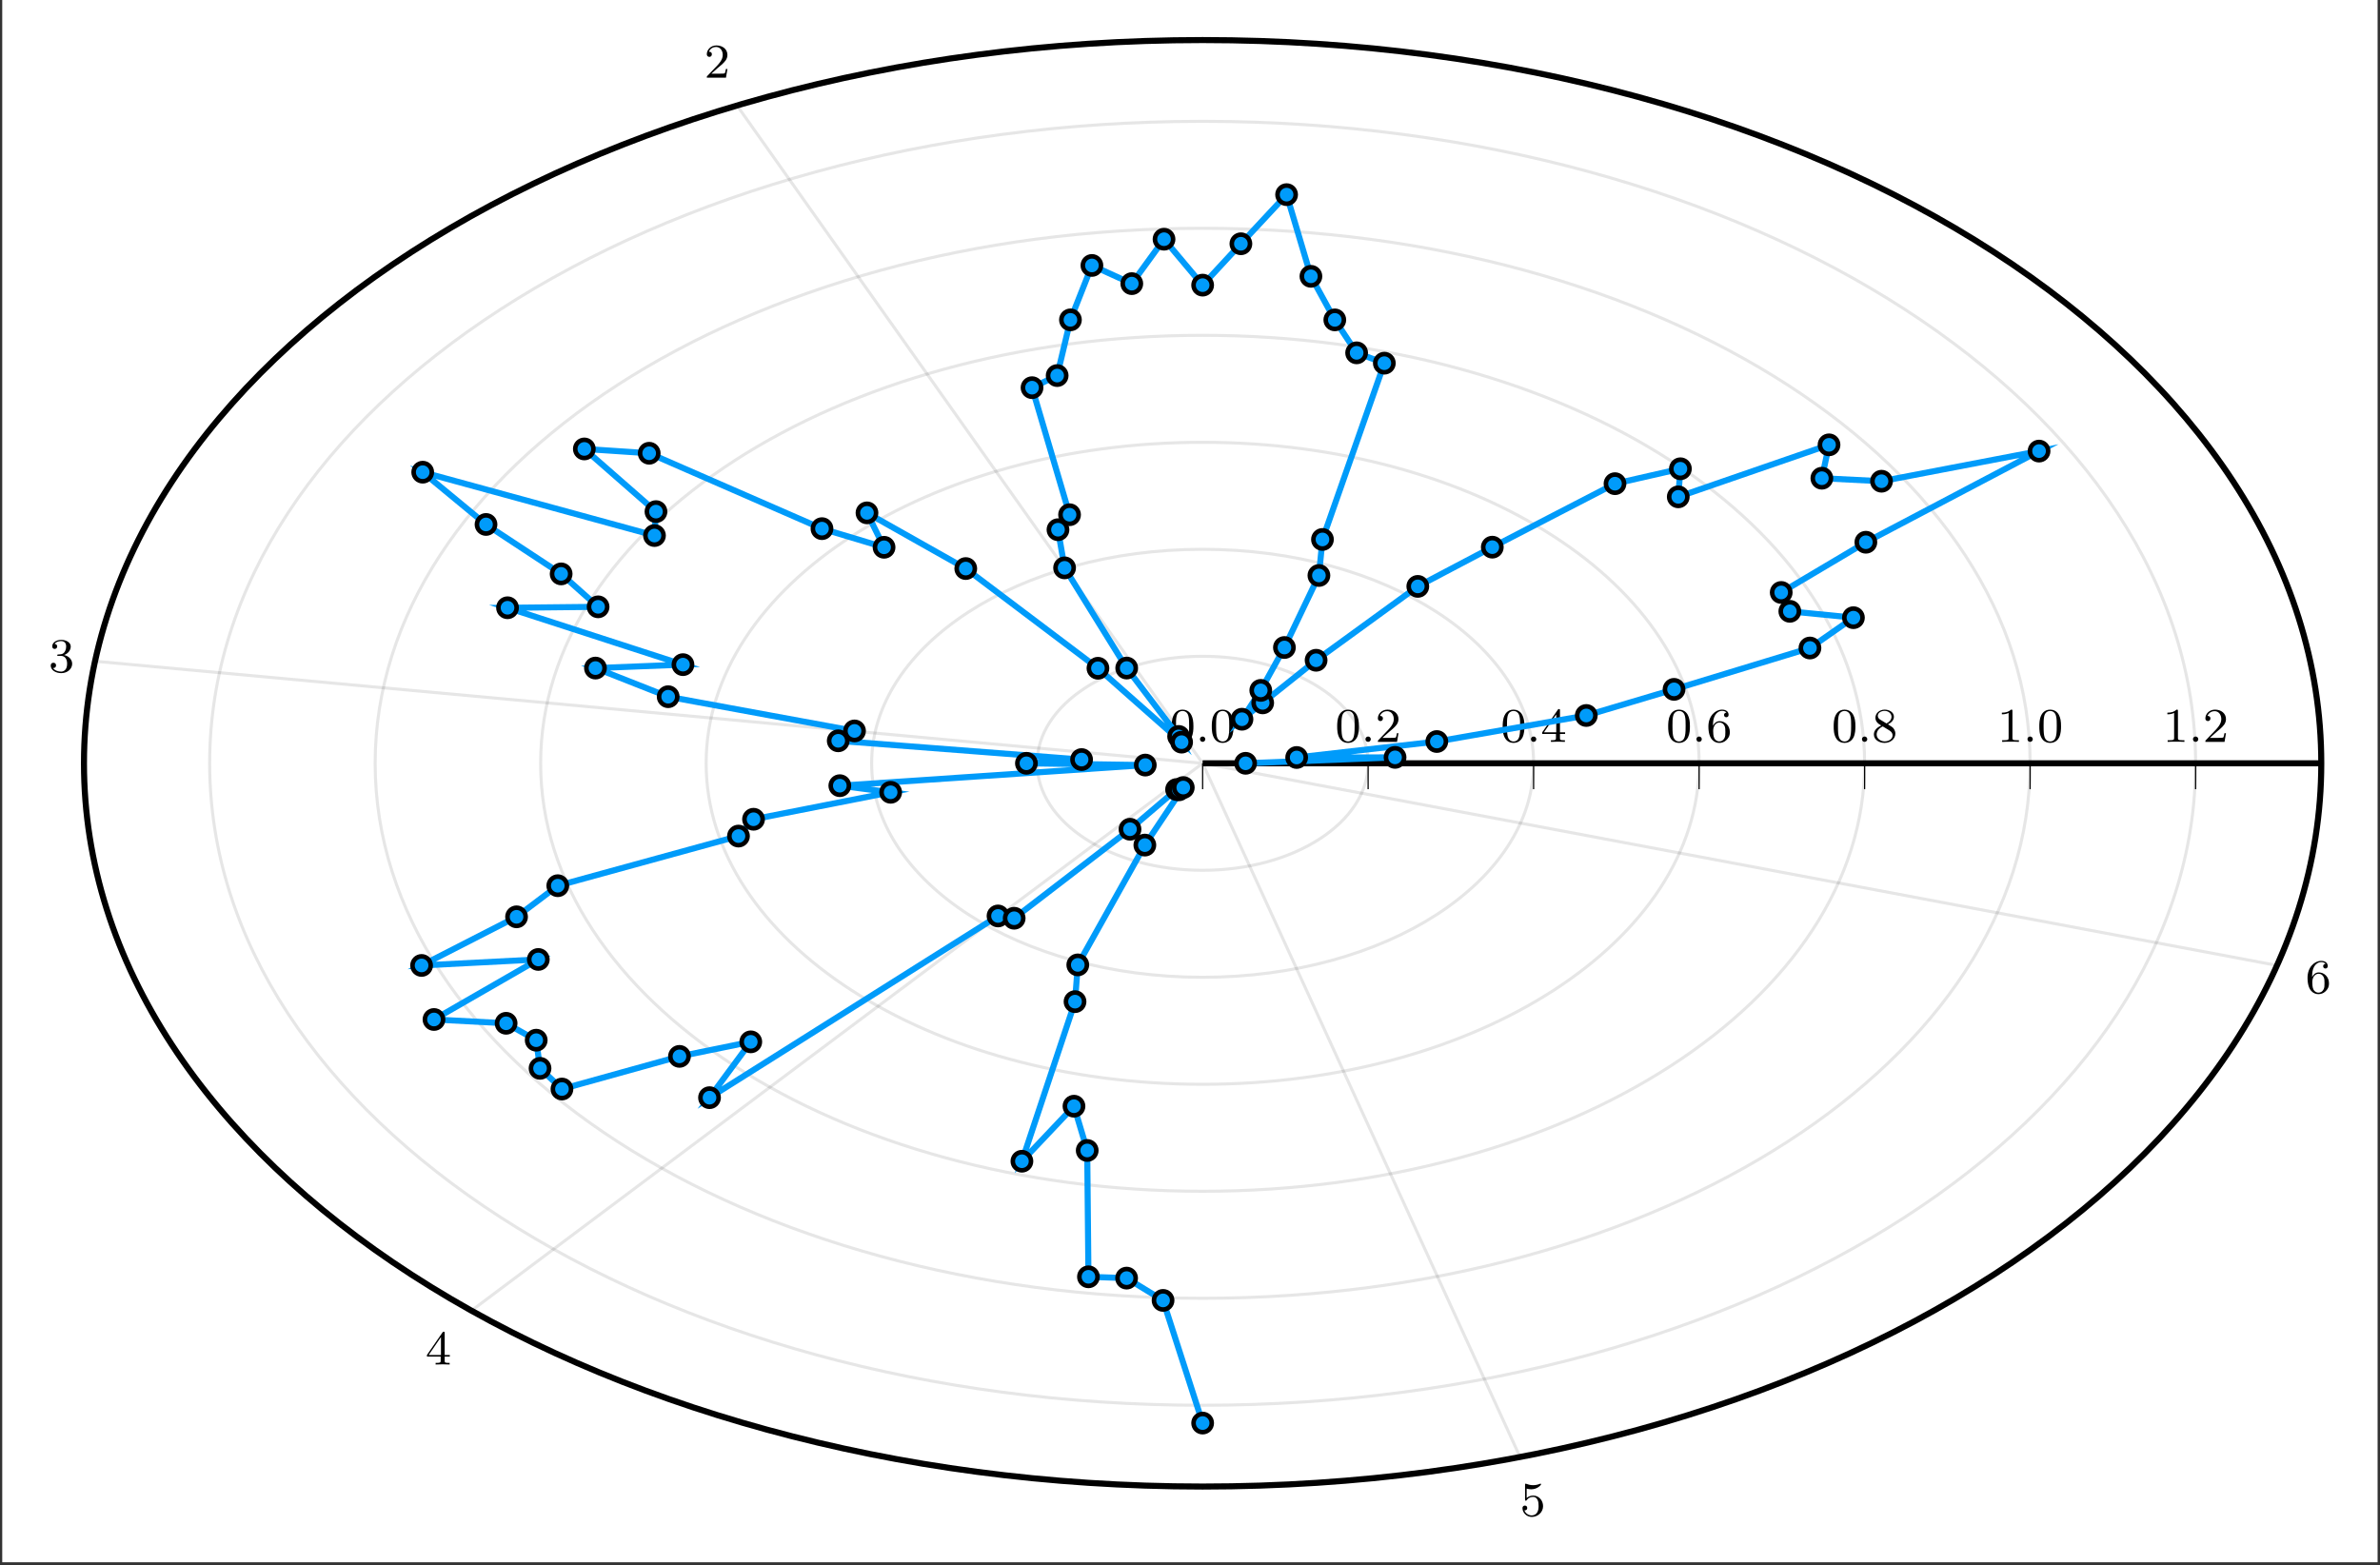 <?xml version="1.0" encoding="UTF-8"?>
<svg xmlns="http://www.w3.org/2000/svg" xmlns:xlink="http://www.w3.org/1999/xlink" width="389.975" height="256.499" viewBox="0 0 389.975 256.499">
<rect x="0" y="0" width="389.975" height="256.499" fill="#333333" stroke="none"/>
<defs>
<g>
<g id="glyph-1751478216458599--0-0">
<path d="M 2.25 -1.625 C 2.375 -1.734 2.703 -2 2.828 -2.109 C 3.328 -2.562 3.797 -3 3.797 -3.734 C 3.797 -4.672 3 -5.281 2 -5.281 C 1.047 -5.281 0.422 -4.562 0.422 -3.859 C 0.422 -3.469 0.734 -3.406 0.844 -3.406 C 1.016 -3.406 1.25 -3.531 1.25 -3.828 C 1.25 -4.25 0.859 -4.25 0.766 -4.25 C 1 -4.828 1.531 -5.031 1.922 -5.031 C 2.656 -5.031 3.031 -4.391 3.031 -3.734 C 3.031 -2.906 2.453 -2.297 1.516 -1.344 L 0.516 -0.297 C 0.422 -0.219 0.422 -0.203 0.422 0 L 3.562 0 L 3.797 -1.422 L 3.547 -1.422 C 3.516 -1.266 3.453 -0.859 3.359 -0.719 C 3.312 -0.656 2.719 -0.656 2.578 -0.656 L 1.172 -0.656 Z M 2.25 -1.625 "/>
</g>
<g id="glyph-1751478216458599--0-1">
<path d="M 2.016 -2.656 C 2.641 -2.656 3.031 -2.188 3.031 -1.359 C 3.031 -0.359 2.469 -0.078 2.047 -0.078 C 1.609 -0.078 1.016 -0.234 0.734 -0.656 C 1.031 -0.656 1.219 -0.828 1.219 -1.094 C 1.219 -1.359 1.047 -1.531 0.781 -1.531 C 0.578 -1.531 0.344 -1.406 0.344 -1.078 C 0.344 -0.328 1.156 0.172 2.062 0.172 C 3.125 0.172 3.859 -0.562 3.859 -1.359 C 3.859 -2.016 3.344 -2.625 2.531 -2.797 C 3.156 -3.016 3.625 -3.562 3.625 -4.203 C 3.625 -4.828 2.906 -5.281 2.078 -5.281 C 1.234 -5.281 0.594 -4.828 0.594 -4.219 C 0.594 -3.922 0.781 -3.797 1 -3.797 C 1.234 -3.797 1.406 -3.984 1.406 -4.203 C 1.406 -4.5 1.141 -4.609 0.969 -4.625 C 1.297 -5.062 1.922 -5.078 2.062 -5.078 C 2.266 -5.078 2.875 -5.016 2.875 -4.203 C 2.875 -3.641 2.641 -3.312 2.531 -3.188 C 2.297 -2.938 2.109 -2.922 1.625 -2.891 C 1.469 -2.875 1.406 -2.875 1.406 -2.766 C 1.406 -2.656 1.484 -2.656 1.609 -2.656 Z M 2.016 -2.656 "/>
</g>
<g id="glyph-1751478216458599--0-2">
<path d="M 3.141 -5.141 C 3.141 -5.312 3.141 -5.375 2.969 -5.375 C 2.859 -5.375 2.859 -5.359 2.781 -5.25 L 0.234 -1.562 L 0.234 -1.297 L 2.484 -1.297 L 2.484 -0.641 C 2.484 -0.344 2.453 -0.266 1.844 -0.266 L 1.656 -0.266 L 1.656 0 C 2.344 -0.031 2.359 -0.031 2.812 -0.031 C 3.266 -0.031 3.281 -0.031 3.953 0 L 3.953 -0.266 L 3.766 -0.266 C 3.156 -0.266 3.141 -0.344 3.141 -0.641 L 3.141 -1.297 L 3.984 -1.297 L 3.984 -1.562 L 3.141 -1.562 Z M 2.531 -4.5 L 2.531 -1.562 L 0.516 -1.562 Z M 2.531 -4.5 "/>
</g>
<g id="glyph-1751478216458599--0-3">
<path d="M 1.109 -4.469 C 1.219 -4.438 1.531 -4.359 1.875 -4.359 C 2.859 -4.359 3.469 -5.062 3.469 -5.172 C 3.469 -5.266 3.406 -5.281 3.375 -5.281 C 3.359 -5.281 3.344 -5.281 3.266 -5.25 C 2.953 -5.125 2.594 -5.031 2.156 -5.031 C 1.688 -5.031 1.297 -5.156 1.062 -5.25 C 0.984 -5.281 0.969 -5.281 0.953 -5.281 C 0.844 -5.281 0.844 -5.203 0.844 -5.062 L 0.844 -2.734 C 0.844 -2.578 0.844 -2.484 0.984 -2.484 C 1.047 -2.484 1.062 -2.516 1.109 -2.578 C 1.203 -2.703 1.5 -3.109 2.172 -3.109 C 2.625 -3.109 2.844 -2.75 2.906 -2.594 C 3.047 -2.312 3.062 -1.938 3.062 -1.625 C 3.062 -1.344 3.047 -0.906 2.828 -0.562 C 2.688 -0.312 2.359 -0.078 1.938 -0.078 C 1.422 -0.078 0.922 -0.391 0.734 -0.922 C 0.75 -0.906 0.797 -0.906 0.812 -0.906 C 1.031 -0.906 1.203 -1.047 1.203 -1.297 C 1.203 -1.594 0.984 -1.688 0.812 -1.688 C 0.672 -1.688 0.422 -1.609 0.422 -1.266 C 0.422 -0.562 1.047 0.172 1.953 0.172 C 2.953 0.172 3.797 -0.609 3.797 -1.594 C 3.797 -2.516 3.125 -3.328 2.188 -3.328 C 1.797 -3.328 1.422 -3.203 1.109 -2.938 Z M 1.109 -4.469 "/>
</g>
<g id="glyph-1751478216458599--0-4">
<path d="M 1.094 -2.625 C 1.094 -3.297 1.156 -3.875 1.438 -4.359 C 1.672 -4.75 2.078 -5.078 2.578 -5.078 C 2.75 -5.078 3.109 -5.062 3.297 -4.781 C 2.938 -4.766 2.906 -4.5 2.906 -4.406 C 2.906 -4.172 3.078 -4.031 3.281 -4.031 C 3.422 -4.031 3.656 -4.125 3.656 -4.422 C 3.656 -4.906 3.297 -5.281 2.578 -5.281 C 1.469 -5.281 0.344 -4.234 0.344 -2.516 C 0.344 -0.359 1.359 0.172 2.125 0.172 C 2.5 0.172 2.922 0.062 3.281 -0.281 C 3.594 -0.594 3.859 -0.922 3.859 -1.609 C 3.859 -2.656 3.078 -3.391 2.188 -3.391 C 1.625 -3.391 1.281 -3.016 1.094 -2.625 Z M 2.125 -0.078 C 1.703 -0.078 1.438 -0.359 1.312 -0.594 C 1.141 -0.953 1.125 -1.484 1.125 -1.797 C 1.125 -2.578 1.547 -3.172 2.156 -3.172 C 2.562 -3.172 2.797 -2.953 2.953 -2.688 C 3.125 -2.391 3.125 -2.031 3.125 -1.625 C 3.125 -1.219 3.125 -0.859 2.953 -0.578 C 2.75 -0.219 2.469 -0.078 2.125 -0.078 Z M 2.125 -0.078 "/>
</g>
<g id="glyph-1751478216458599--0-5">
<path d="M 3.891 -2.531 C 3.891 -3.391 3.797 -3.906 3.547 -4.406 C 3.188 -5.109 2.547 -5.281 2.109 -5.281 C 1.109 -5.281 0.734 -4.547 0.625 -4.312 C 0.344 -3.734 0.328 -2.953 0.328 -2.531 C 0.328 -2.016 0.344 -1.203 0.734 -0.578 C 1.094 0.016 1.688 0.172 2.109 0.172 C 2.484 0.172 3.172 0.047 3.578 -0.734 C 3.859 -1.312 3.891 -2.016 3.891 -2.531 Z M 2.109 -0.062 C 1.844 -0.062 1.281 -0.188 1.125 -1.016 C 1.031 -1.469 1.031 -2.219 1.031 -2.625 C 1.031 -3.188 1.031 -3.734 1.125 -4.172 C 1.281 -4.984 1.906 -5.062 2.109 -5.062 C 2.375 -5.062 2.922 -4.938 3.078 -4.203 C 3.188 -3.766 3.188 -3.172 3.188 -2.625 C 3.188 -2.156 3.188 -1.453 3.078 -1 C 2.922 -0.172 2.375 -0.062 2.109 -0.062 Z M 2.109 -0.062 "/>
</g>
<g id="glyph-1751478216458599--0-6">
<path d="M 2.641 -2.875 C 3.078 -3.078 3.625 -3.484 3.625 -4.109 C 3.625 -4.859 2.859 -5.281 2.109 -5.281 C 1.266 -5.281 0.594 -4.703 0.594 -3.953 C 0.594 -3.672 0.688 -3.391 0.891 -3.172 C 1.031 -3 1.062 -2.984 1.547 -2.672 C 0.562 -2.234 0.344 -1.656 0.344 -1.203 C 0.344 -0.328 1.234 0.172 2.094 0.172 C 3.078 0.172 3.859 -0.5 3.859 -1.344 C 3.859 -1.844 3.594 -2.172 3.469 -2.312 C 3.328 -2.438 3.328 -2.438 2.641 -2.875 Z M 1.406 -3.625 C 1.172 -3.75 0.984 -3.984 0.984 -4.266 C 0.984 -4.766 1.531 -5.078 2.094 -5.078 C 2.719 -5.078 3.234 -4.656 3.234 -4.109 C 3.234 -3.641 2.875 -3.25 2.406 -3.016 Z M 1.797 -2.531 C 1.828 -2.516 2.734 -1.953 2.875 -1.875 C 3 -1.797 3.406 -1.547 3.406 -1.062 C 3.406 -0.453 2.766 -0.078 2.109 -0.078 C 1.406 -0.078 0.797 -0.562 0.797 -1.203 C 0.797 -1.812 1.25 -2.281 1.797 -2.531 Z M 1.797 -2.531 "/>
</g>
<g id="glyph-1751478216458599--0-7">
<path d="M 2.5 -5.062 C 2.5 -5.281 2.484 -5.281 2.266 -5.281 C 1.938 -4.969 1.516 -4.781 0.766 -4.781 L 0.766 -4.516 C 0.984 -4.516 1.406 -4.516 1.875 -4.734 L 1.875 -0.656 C 1.875 -0.359 1.844 -0.266 1.094 -0.266 L 0.812 -0.266 L 0.812 0 C 1.141 -0.031 1.828 -0.031 2.172 -0.031 C 2.531 -0.031 3.234 -0.031 3.562 0 L 3.562 -0.266 L 3.281 -0.266 C 2.516 -0.266 2.5 -0.359 2.5 -0.656 Z M 2.5 -5.062 "/>
</g>
<g id="glyph-1751478216458599--1-0">
<path d="M 1.609 -0.438 C 1.609 -0.703 1.391 -0.875 1.172 -0.875 C 0.922 -0.875 0.734 -0.672 0.734 -0.453 C 0.734 -0.172 0.953 0 1.172 0 C 1.422 0 1.609 -0.203 1.609 -0.438 Z M 1.609 -0.438 "/>
</g>
</g>
<clipPath id="clip-1751478216458599--0">
<path clip-rule="nonzero" d="M 0.367 0 L 389.582 0 L 389.582 256 L 0.367 256 Z M 0.367 0 "/>
</clipPath>
<clipPath id="clip-1751478216458599--1">
<path clip-rule="nonzero" d="M 0.367 0 L 389.582 0 L 389.582 256 L 0.367 256 Z M 0.367 0 "/>
</clipPath>
<clipPath id="clip-1751478216458599--2">
<path clip-rule="nonzero" d="M 55 17 L 349 17 L 349 244 L 55 244 Z M 55 17 "/>
</clipPath>
<clipPath id="clip-1751478216458599--3">
<path clip-rule="nonzero" d="M 380.363 125.078 C 380.363 59.621 298.297 6.559 197.059 6.559 C 95.82 6.559 13.75 59.621 13.75 125.078 C 13.75 190.535 95.82 243.598 197.059 243.598 C 298.297 243.598 380.363 190.535 380.363 125.078 "/>
</clipPath>
</defs>
<g clip-path="url(#clip-1751478216458599--0)">
<path fill-rule="nonzero" fill="rgb(100%, 100%, 100%)" fill-opacity="1" d="M 0.367 256 L 0.367 0 L 389.586 0 L 389.586 256 Z M 0.367 256 "/>
</g>
<path fill-rule="nonzero" fill="rgb(100%, 100%, 100%)" fill-opacity="1" d="M 380.363 125.078 C 380.363 59.621 298.297 6.559 197.059 6.559 C 95.82 6.559 13.75 59.621 13.75 125.078 C 13.75 190.535 95.82 243.598 197.059 243.598 C 298.297 243.598 380.363 190.535 380.363 125.078 "/>
<path fill="none" stroke-width="0.498" stroke-linecap="butt" stroke-linejoin="miter" stroke="rgb(0%, 0%, 0%)" stroke-opacity="0.1" stroke-miterlimit="10" d="M 0.001 -0.001 L -76.425 107.975 M 0.001 -0.001 L -181.822 16.754 M 0.001 -0.001 L -120.049 -89.868 M 0.001 -0.001 L 52.095 -113.864 M 0.001 -0.001 L 176.341 -33.179 " transform="matrix(0.998, 0, 0, -0.998, 197.057, 125.077)"/>
<path fill="none" stroke-width="0.498" stroke-linecap="butt" stroke-linejoin="miter" stroke="rgb(0%, 0%, 0%)" stroke-opacity="0.1" stroke-miterlimit="10" d="M 0.001 -0.001 L 0.001 -0.001 M 27.171 -0.001 C 27.171 9.701 15.007 17.568 0.001 17.568 C -15.005 17.568 -27.173 9.701 -27.173 -0.001 C -27.173 -9.704 -15.005 -17.567 0.001 -17.567 C 15.007 -17.567 27.171 -9.704 27.171 -0.001 M 54.341 -0.001 C 54.341 19.404 30.013 35.137 0.001 35.137 C -30.014 35.137 -54.343 19.404 -54.343 -0.001 C -54.343 -19.406 -30.014 -35.136 0.001 -35.136 C 30.013 -35.136 54.341 -19.406 54.341 -0.001 M 81.516 -0.001 C 81.516 29.106 45.019 52.703 0.001 52.703 C -45.02 52.703 -81.513 29.106 -81.513 -0.001 C -81.513 -29.109 -45.02 -52.706 0.001 -52.706 C 45.019 -52.706 81.516 -29.109 81.516 -0.001 M 108.686 -0.001 C 108.686 38.813 60.024 70.272 0.001 70.272 C -60.026 70.272 -108.687 38.813 -108.687 -0.001 C -108.687 -38.811 -60.026 -70.271 0.001 -70.271 C 60.024 -70.271 108.686 -38.811 108.686 -0.001 M 135.856 -0.001 C 135.856 48.515 75.034 87.842 0.001 87.842 C -75.032 87.842 -135.857 48.515 -135.857 -0.001 C -135.857 -48.514 -75.032 -87.841 0.001 -87.841 C 75.034 -87.841 135.856 -48.514 135.856 -0.001 M 163.03 -0.001 C 163.03 58.218 90.04 105.407 0.001 105.407 C -90.038 105.407 -163.028 58.218 -163.028 -0.001 C -163.028 -58.216 -90.038 -105.406 0.001 -105.406 C 90.04 -105.406 163.03 -58.216 163.03 -0.001 " transform="matrix(0.998, 0, 0, -0.998, 197.057, 125.077)"/>
<path fill="none" stroke-width="0.199" stroke-linecap="butt" stroke-linejoin="miter" stroke="rgb(0%, 0%, 0%)" stroke-opacity="1" stroke-miterlimit="10" d="M 0.001 -0.001 L 0.001 -4.252 M 27.171 -0.001 L 27.171 -4.252 M 54.341 -0.001 L 54.341 -4.252 M 81.516 -0.001 L 81.516 -4.252 M 108.686 -0.001 L 108.686 -4.252 M 135.856 -0.001 L 135.856 -4.252 M 163.03 -0.001 L 163.03 -4.252 " transform="matrix(0.998, 0, 0, -0.998, 197.057, 125.077)"/>
<g clip-path="url(#clip-1751478216458599--1)">
<path fill="none" stroke-width="0.996" stroke-linecap="butt" stroke-linejoin="miter" stroke="rgb(0%, 0%, 0%)" stroke-opacity="1" stroke-miterlimit="10" d="M 183.664 -0.001 C 183.664 65.583 101.437 118.75 0.001 118.75 C -101.435 118.75 -183.665 65.583 -183.665 -0.001 C -183.665 -65.586 -101.435 -118.752 0.001 -118.752 C 101.437 -118.752 183.664 -65.586 183.664 -0.001 " transform="matrix(0.998, 0, 0, -0.998, 197.057, 125.077)"/>
</g>
<path fill="none" stroke-width="0.996" stroke-linecap="butt" stroke-linejoin="miter" stroke="rgb(0%, 0%, 0%)" stroke-opacity="1" stroke-miterlimit="10" d="M 0.001 -0.001 L 183.664 -0.001 " transform="matrix(0.998, 0, 0, -0.998, 197.057, 125.077)"/>
<g fill="rgb(0%, 0%, 0%)" fill-opacity="1">
<use xlink:href="#glyph-1751478216458599--0-0" x="115.394" y="12.726"/>
</g>
<g fill="rgb(0%, 0%, 0%)" fill-opacity="1">
<use xlink:href="#glyph-1751478216458599--0-1" x="7.967" y="110.132"/>
</g>
<g fill="rgb(0%, 0%, 0%)" fill-opacity="1">
<use xlink:href="#glyph-1751478216458599--0-2" x="69.723" y="223.594"/>
</g>
<g fill="rgb(0%, 0%, 0%)" fill-opacity="1">
<use xlink:href="#glyph-1751478216458599--0-3" x="249.044" y="248.4"/>
</g>
<g fill="rgb(0%, 0%, 0%)" fill-opacity="1">
<use xlink:href="#glyph-1751478216458599--0-4" x="377.757" y="162.736"/>
</g>
<g fill="rgb(0%, 0%, 0%)" fill-opacity="1">
<use xlink:href="#glyph-1751478216458599--0-5" x="191.658" y="121.564"/>
</g>
<g fill="rgb(0%, 0%, 0%)" fill-opacity="1">
<use xlink:href="#glyph-1751478216458599--1-0" x="195.884" y="121.564"/>
</g>
<g fill="rgb(0%, 0%, 0%)" fill-opacity="1">
<use xlink:href="#glyph-1751478216458599--0-5" x="198.231" y="121.564"/>
</g>
<g fill="rgb(0%, 0%, 0%)" fill-opacity="1">
<use xlink:href="#glyph-1751478216458599--0-5" x="218.776" y="121.564"/>
</g>
<g fill="rgb(0%, 0%, 0%)" fill-opacity="1">
<use xlink:href="#glyph-1751478216458599--1-0" x="223.002" y="121.564"/>
</g>
<g fill="rgb(0%, 0%, 0%)" fill-opacity="1">
<use xlink:href="#glyph-1751478216458599--0-0" x="225.349" y="121.564"/>
</g>
<g fill="rgb(0%, 0%, 0%)" fill-opacity="1">
<use xlink:href="#glyph-1751478216458599--0-5" x="245.894" y="121.564"/>
</g>
<g fill="rgb(0%, 0%, 0%)" fill-opacity="1">
<use xlink:href="#glyph-1751478216458599--1-0" x="250.12" y="121.564"/>
</g>
<g fill="rgb(0%, 0%, 0%)" fill-opacity="1">
<use xlink:href="#glyph-1751478216458599--0-2" x="252.467" y="121.564"/>
</g>
<g fill="rgb(0%, 0%, 0%)" fill-opacity="1">
<use xlink:href="#glyph-1751478216458599--0-5" x="273.012" y="121.564"/>
</g>
<g fill="rgb(0%, 0%, 0%)" fill-opacity="1">
<use xlink:href="#glyph-1751478216458599--1-0" x="277.238" y="121.564"/>
</g>
<g fill="rgb(0%, 0%, 0%)" fill-opacity="1">
<use xlink:href="#glyph-1751478216458599--0-4" x="279.585" y="121.564"/>
</g>
<g fill="rgb(0%, 0%, 0%)" fill-opacity="1">
<use xlink:href="#glyph-1751478216458599--0-5" x="300.13" y="121.564"/>
</g>
<g fill="rgb(0%, 0%, 0%)" fill-opacity="1">
<use xlink:href="#glyph-1751478216458599--1-0" x="304.356" y="121.564"/>
</g>
<g fill="rgb(0%, 0%, 0%)" fill-opacity="1">
<use xlink:href="#glyph-1751478216458599--0-6" x="306.703" y="121.564"/>
</g>
<g fill="rgb(0%, 0%, 0%)" fill-opacity="1">
<use xlink:href="#glyph-1751478216458599--0-7" x="327.248" y="121.564"/>
</g>
<g fill="rgb(0%, 0%, 0%)" fill-opacity="1">
<use xlink:href="#glyph-1751478216458599--1-0" x="331.474" y="121.564"/>
</g>
<g fill="rgb(0%, 0%, 0%)" fill-opacity="1">
<use xlink:href="#glyph-1751478216458599--0-5" x="333.822" y="121.564"/>
</g>
<g fill="rgb(0%, 0%, 0%)" fill-opacity="1">
<use xlink:href="#glyph-1751478216458599--0-7" x="354.366" y="121.564"/>
</g>
<g fill="rgb(0%, 0%, 0%)" fill-opacity="1">
<use xlink:href="#glyph-1751478216458599--1-0" x="358.592" y="121.564"/>
</g>
<g fill="rgb(0%, 0%, 0%)" fill-opacity="1">
<use xlink:href="#glyph-1751478216458599--0-0" x="360.94" y="121.564"/>
</g>
<g clip-path="url(#clip-1751478216458599--2)">
<g clip-path="url(#clip-1751478216458599--3)">
<path fill="none" stroke-width="0.996" stroke-linecap="butt" stroke-linejoin="miter" stroke="rgb(0%, 60.559%, 97.87%)" stroke-opacity="1" stroke-miterlimit="10" d="M 7.058 -0.001 L 31.594 0.973 L 15.437 0.954 L 38.451 3.576 L 62.991 7.85 L 77.398 12.139 L 99.711 18.93 L 106.85 23.912 L 96.408 24.953 L 94.995 28.049 L 108.893 36.296 L 137.327 51.263 L 111.461 46.315 L 101.668 46.809 L 102.842 52.292 L 78.091 43.748 L 78.443 48.358 L 67.703 45.912 L 47.559 35.49 L 35.328 29.047 L 18.631 16.918 L 9.86 9.92 L 6.459 7.235 L 9.543 11.971 L 13.43 19.012 L 19.093 30.84 L 19.676 36.754 L 29.833 65.697 L 25.285 67.396 L 21.704 72.805 L 17.778 79.959 L 13.786 93.368 L 6.283 85.305 L 0.001 78.511 L -6.335 86.049 L -11.631 78.758 L -18.175 81.744 L -21.705 72.812 L -23.881 63.662 L -28.007 61.677 L -21.846 40.813 L -23.748 38.355 L -22.664 32.088 L -12.468 15.635 L -3.94 4.413 L -3.451 3.47 L -17.189 15.607 L -38.891 31.975 L -55.106 41.122 L -52.304 35.466 L -62.496 38.527 L -90.863 50.906 L -101.513 51.615 L -89.752 41.321 L -89.999 37.396 L -128.049 47.799 L -117.658 39.216 L -105.321 31.098 L -99.255 25.689 L -114.124 25.537 L -85.321 16.198 L -99.685 15.635 L -87.748 10.934 L -57.153 5.314 L -59.83 3.693 L -19.874 0.613 L -28.93 -0.001 L -9.412 -0.291 L -59.568 -3.677 L -51.22 -4.761 L -73.732 -9.187 L -76.206 -11.951 L -105.873 -20.099 L -112.64 -25.207 L -128.233 -33.191 L -109.071 -32.205 L -126.198 -42.064 L -114.359 -42.69 L -109.415 -45.465 L -108.785 -50.087 L -105.188 -53.481 L -85.893 -48.123 L -74.186 -45.735 L -80.961 -54.901 L -33.592 -25.066 L -30.942 -25.438 L -11.924 -10.827 L -4.277 -4.303 L -3.889 -4.358 L -3.177 -3.982 L -9.486 -13.43 L -20.496 -33.101 L -20.95 -39.136 L -29.67 -65.34 L -21.122 -56.303 L -18.95 -63.571 L -18.746 -84.314 L -12.48 -84.529 L -6.496 -88.189 L 0.001 -108.33 " transform="matrix(0.998, 0, 0, -0.998, 197.057, 125.077)"/>
</g>
</g>
<path fill-rule="nonzero" fill="rgb(0%, 60.559%, 97.87%)" fill-opacity="1" stroke-width="0.747" stroke-linecap="butt" stroke-linejoin="miter" stroke="rgb(0%, 0%, 0%)" stroke-opacity="1" stroke-miterlimit="10" d="M 8.553 -0.001 C 8.553 0.824 7.884 1.494 7.058 1.494 C 6.232 1.494 5.563 0.824 5.563 -0.001 C 5.563 -0.827 6.232 -1.493 7.058 -1.493 C 7.884 -1.493 8.553 -0.827 8.553 -0.001 Z M 8.553 -0.001 " transform="matrix(0.998, 0, 0, -0.998, 197.057, 125.077)"/>
<path fill-rule="nonzero" fill="rgb(0%, 60.559%, 97.87%)" fill-opacity="1" stroke-width="0.747" stroke-linecap="butt" stroke-linejoin="miter" stroke="rgb(0%, 0%, 0%)" stroke-opacity="1" stroke-miterlimit="10" d="M 33.089 0.973 C 33.089 1.799 32.42 2.468 31.594 2.468 C 30.768 2.468 30.099 1.799 30.099 0.973 C 30.099 0.147 30.768 -0.522 31.594 -0.522 C 32.42 -0.522 33.089 0.147 33.089 0.973 Z M 33.089 0.973 " transform="matrix(0.998, 0, 0, -0.998, 197.057, 125.077)"/>
<path fill-rule="nonzero" fill="rgb(0%, 60.559%, 97.87%)" fill-opacity="1" stroke-width="0.747" stroke-linecap="butt" stroke-linejoin="miter" stroke="rgb(0%, 0%, 0%)" stroke-opacity="1" stroke-miterlimit="10" d="M 16.933 0.954 C 16.933 1.779 16.263 2.449 15.437 2.449 C 14.616 2.449 13.946 1.779 13.946 0.954 C 13.946 0.128 14.616 -0.542 15.437 -0.542 C 16.263 -0.542 16.933 0.128 16.933 0.954 Z M 16.933 0.954 " transform="matrix(0.998, 0, 0, -0.998, 197.057, 125.077)"/>
<path fill-rule="nonzero" fill="rgb(0%, 60.559%, 97.87%)" fill-opacity="1" stroke-width="0.747" stroke-linecap="butt" stroke-linejoin="miter" stroke="rgb(0%, 0%, 0%)" stroke-opacity="1" stroke-miterlimit="10" d="M 39.946 3.576 C 39.946 4.398 39.277 5.067 38.451 5.067 C 37.625 5.067 36.956 4.398 36.956 3.576 C 36.956 2.75 37.625 2.081 38.451 2.081 C 39.277 2.081 39.946 2.75 39.946 3.576 Z M 39.946 3.576 " transform="matrix(0.998, 0, 0, -0.998, 197.057, 125.077)"/>
<path fill-rule="nonzero" fill="rgb(0%, 60.559%, 97.87%)" fill-opacity="1" stroke-width="0.747" stroke-linecap="butt" stroke-linejoin="miter" stroke="rgb(0%, 0%, 0%)" stroke-opacity="1" stroke-miterlimit="10" d="M 64.486 7.85 C 64.486 8.676 63.817 9.345 62.991 9.345 C 62.165 9.345 61.496 8.676 61.496 7.85 C 61.496 7.024 62.165 6.355 62.991 6.355 C 63.817 6.355 64.486 7.024 64.486 7.85 Z M 64.486 7.85 " transform="matrix(0.998, 0, 0, -0.998, 197.057, 125.077)"/>
<path fill-rule="nonzero" fill="rgb(0%, 60.559%, 97.87%)" fill-opacity="1" stroke-width="0.747" stroke-linecap="butt" stroke-linejoin="miter" stroke="rgb(0%, 0%, 0%)" stroke-opacity="1" stroke-miterlimit="10" d="M 78.893 12.139 C 78.893 12.965 78.224 13.635 77.398 13.635 C 76.572 13.635 75.903 12.965 75.903 12.139 C 75.903 11.314 76.572 10.644 77.398 10.644 C 78.224 10.644 78.893 11.314 78.893 12.139 Z M 78.893 12.139 " transform="matrix(0.998, 0, 0, -0.998, 197.057, 125.077)"/>
<path fill-rule="nonzero" fill="rgb(0%, 60.559%, 97.87%)" fill-opacity="1" stroke-width="0.747" stroke-linecap="butt" stroke-linejoin="miter" stroke="rgb(0%, 0%, 0%)" stroke-opacity="1" stroke-miterlimit="10" d="M 101.206 18.93 C 101.206 19.756 100.537 20.425 99.711 20.425 C 98.885 20.425 98.216 19.756 98.216 18.93 C 98.216 18.104 98.885 17.435 99.711 17.435 C 100.537 17.435 101.206 18.104 101.206 18.93 Z M 101.206 18.93 " transform="matrix(0.998, 0, 0, -0.998, 197.057, 125.077)"/>
<path fill-rule="nonzero" fill="rgb(0%, 60.559%, 97.87%)" fill-opacity="1" stroke-width="0.747" stroke-linecap="butt" stroke-linejoin="miter" stroke="rgb(0%, 0%, 0%)" stroke-opacity="1" stroke-miterlimit="10" d="M 108.345 23.912 C 108.345 24.734 107.676 25.404 106.85 25.404 C 106.024 25.404 105.355 24.734 105.355 23.912 C 105.355 23.087 106.024 22.417 106.85 22.417 C 107.676 22.417 108.345 23.087 108.345 23.912 Z M 108.345 23.912 " transform="matrix(0.998, 0, 0, -0.998, 197.057, 125.077)"/>
<path fill-rule="nonzero" fill="rgb(0%, 60.559%, 97.87%)" fill-opacity="1" stroke-width="0.747" stroke-linecap="butt" stroke-linejoin="miter" stroke="rgb(0%, 0%, 0%)" stroke-opacity="1" stroke-miterlimit="10" d="M 97.903 24.953 C 97.903 25.779 97.234 26.449 96.408 26.449 C 95.582 26.449 94.913 25.779 94.913 24.953 C 94.913 24.128 95.582 23.458 96.408 23.458 C 97.234 23.458 97.903 24.128 97.903 24.953 Z M 97.903 24.953 " transform="matrix(0.998, 0, 0, -0.998, 197.057, 125.077)"/>
<path fill-rule="nonzero" fill="rgb(0%, 60.559%, 97.87%)" fill-opacity="1" stroke-width="0.747" stroke-linecap="butt" stroke-linejoin="miter" stroke="rgb(0%, 0%, 0%)" stroke-opacity="1" stroke-miterlimit="10" d="M 96.49 28.049 C 96.49 28.875 95.821 29.544 94.995 29.544 C 94.169 29.544 93.5 28.875 93.5 28.049 C 93.5 27.224 94.169 26.554 94.995 26.554 C 95.821 26.554 96.49 27.224 96.49 28.049 Z M 96.49 28.049 " transform="matrix(0.998, 0, 0, -0.998, 197.057, 125.077)"/>
<path fill-rule="nonzero" fill="rgb(0%, 60.559%, 97.87%)" fill-opacity="1" stroke-width="0.747" stroke-linecap="butt" stroke-linejoin="miter" stroke="rgb(0%, 0%, 0%)" stroke-opacity="1" stroke-miterlimit="10" d="M 110.388 36.296 C 110.388 37.122 109.719 37.791 108.893 37.791 C 108.067 37.791 107.398 37.122 107.398 36.296 C 107.398 35.47 108.067 34.801 108.893 34.801 C 109.719 34.801 110.388 35.47 110.388 36.296 Z M 110.388 36.296 " transform="matrix(0.998, 0, 0, -0.998, 197.057, 125.077)"/>
<path fill-rule="nonzero" fill="rgb(0%, 60.559%, 97.87%)" fill-opacity="1" stroke-width="0.747" stroke-linecap="butt" stroke-linejoin="miter" stroke="rgb(0%, 0%, 0%)" stroke-opacity="1" stroke-miterlimit="10" d="M 138.823 51.263 C 138.823 52.088 138.153 52.758 137.327 52.758 C 136.502 52.758 135.832 52.088 135.832 51.263 C 135.832 50.437 136.502 49.767 137.327 49.767 C 138.153 49.767 138.823 50.437 138.823 51.263 Z M 138.823 51.263 " transform="matrix(0.998, 0, 0, -0.998, 197.057, 125.077)"/>
<path fill-rule="nonzero" fill="rgb(0%, 60.559%, 97.87%)" fill-opacity="1" stroke-width="0.747" stroke-linecap="butt" stroke-linejoin="miter" stroke="rgb(0%, 0%, 0%)" stroke-opacity="1" stroke-miterlimit="10" d="M 112.956 46.315 C 112.956 47.141 112.286 47.807 111.461 47.807 C 110.635 47.807 109.966 47.141 109.966 46.315 C 109.966 45.49 110.635 44.82 111.461 44.82 C 112.286 44.82 112.956 45.49 112.956 46.315 Z M 112.956 46.315 " transform="matrix(0.998, 0, 0, -0.998, 197.057, 125.077)"/>
<path fill-rule="nonzero" fill="rgb(0%, 60.559%, 97.87%)" fill-opacity="1" stroke-width="0.747" stroke-linecap="butt" stroke-linejoin="miter" stroke="rgb(0%, 0%, 0%)" stroke-opacity="1" stroke-miterlimit="10" d="M 103.159 46.809 C 103.159 47.634 102.49 48.304 101.668 48.304 C 100.842 48.304 100.173 47.634 100.173 46.809 C 100.173 45.983 100.842 45.313 101.668 45.313 C 102.49 45.313 103.159 45.983 103.159 46.809 Z M 103.159 46.809 " transform="matrix(0.998, 0, 0, -0.998, 197.057, 125.077)"/>
<path fill-rule="nonzero" fill="rgb(0%, 60.559%, 97.87%)" fill-opacity="1" stroke-width="0.747" stroke-linecap="butt" stroke-linejoin="miter" stroke="rgb(0%, 0%, 0%)" stroke-opacity="1" stroke-miterlimit="10" d="M 104.337 52.292 C 104.337 53.118 103.668 53.783 102.842 53.783 C 102.016 53.783 101.351 53.118 101.351 52.292 C 101.351 51.466 102.016 50.797 102.842 50.797 C 103.668 50.797 104.337 51.466 104.337 52.292 Z M 104.337 52.292 " transform="matrix(0.998, 0, 0, -0.998, 197.057, 125.077)"/>
<path fill-rule="nonzero" fill="rgb(0%, 60.559%, 97.87%)" fill-opacity="1" stroke-width="0.747" stroke-linecap="butt" stroke-linejoin="miter" stroke="rgb(0%, 0%, 0%)" stroke-opacity="1" stroke-miterlimit="10" d="M 79.586 43.748 C 79.586 44.574 78.917 45.243 78.091 45.243 C 77.265 45.243 76.596 44.574 76.596 43.748 C 76.596 42.926 77.265 42.257 78.091 42.257 C 78.917 42.257 79.586 42.926 79.586 43.748 Z M 79.586 43.748 " transform="matrix(0.998, 0, 0, -0.998, 197.057, 125.077)"/>
<path fill-rule="nonzero" fill="rgb(0%, 60.559%, 97.87%)" fill-opacity="1" stroke-width="0.747" stroke-linecap="butt" stroke-linejoin="miter" stroke="rgb(0%, 0%, 0%)" stroke-opacity="1" stroke-miterlimit="10" d="M 79.938 48.358 C 79.938 49.184 79.269 49.854 78.443 49.854 C 77.617 49.854 76.948 49.184 76.948 48.358 C 76.948 47.533 77.617 46.863 78.443 46.863 C 79.269 46.863 79.938 47.533 79.938 48.358 Z M 79.938 48.358 " transform="matrix(0.998, 0, 0, -0.998, 197.057, 125.077)"/>
<path fill-rule="nonzero" fill="rgb(0%, 60.559%, 97.87%)" fill-opacity="1" stroke-width="0.747" stroke-linecap="butt" stroke-linejoin="miter" stroke="rgb(0%, 0%, 0%)" stroke-opacity="1" stroke-miterlimit="10" d="M 69.199 45.912 C 69.199 46.738 68.529 47.407 67.703 47.407 C 66.882 47.407 66.212 46.738 66.212 45.912 C 66.212 45.086 66.882 44.417 67.703 44.417 C 68.529 44.417 69.199 45.086 69.199 45.912 Z M 69.199 45.912 " transform="matrix(0.998, 0, 0, -0.998, 197.057, 125.077)"/>
<path fill-rule="nonzero" fill="rgb(0%, 60.559%, 97.87%)" fill-opacity="1" stroke-width="0.747" stroke-linecap="butt" stroke-linejoin="miter" stroke="rgb(0%, 0%, 0%)" stroke-opacity="1" stroke-miterlimit="10" d="M 49.054 35.49 C 49.054 36.312 48.385 36.981 47.559 36.981 C 46.733 36.981 46.064 36.312 46.064 35.49 C 46.064 34.664 46.733 33.995 47.559 33.995 C 48.385 33.995 49.054 34.664 49.054 35.49 Z M 49.054 35.49 " transform="matrix(0.998, 0, 0, -0.998, 197.057, 125.077)"/>
<path fill-rule="nonzero" fill="rgb(0%, 60.559%, 97.87%)" fill-opacity="1" stroke-width="0.747" stroke-linecap="butt" stroke-linejoin="miter" stroke="rgb(0%, 0%, 0%)" stroke-opacity="1" stroke-miterlimit="10" d="M 36.823 29.047 C 36.823 29.873 36.154 30.542 35.328 30.542 C 34.502 30.542 33.833 29.873 33.833 29.047 C 33.833 28.222 34.502 27.552 35.328 27.552 C 36.154 27.552 36.823 28.222 36.823 29.047 Z M 36.823 29.047 " transform="matrix(0.998, 0, 0, -0.998, 197.057, 125.077)"/>
<path fill-rule="nonzero" fill="rgb(0%, 60.559%, 97.87%)" fill-opacity="1" stroke-width="0.747" stroke-linecap="butt" stroke-linejoin="miter" stroke="rgb(0%, 0%, 0%)" stroke-opacity="1" stroke-miterlimit="10" d="M 20.126 16.918 C 20.126 17.744 19.457 18.413 18.631 18.413 C 17.805 18.413 17.136 17.744 17.136 16.918 C 17.136 16.092 17.805 15.423 18.631 15.423 C 19.457 15.423 20.126 16.092 20.126 16.918 Z M 20.126 16.918 " transform="matrix(0.998, 0, 0, -0.998, 197.057, 125.077)"/>
<path fill-rule="nonzero" fill="rgb(0%, 60.559%, 97.87%)" fill-opacity="1" stroke-width="0.747" stroke-linecap="butt" stroke-linejoin="miter" stroke="rgb(0%, 0%, 0%)" stroke-opacity="1" stroke-miterlimit="10" d="M 11.355 9.92 C 11.355 10.746 10.686 11.415 9.86 11.415 C 9.038 11.415 8.369 10.746 8.369 9.92 C 8.369 9.094 9.038 8.429 9.86 8.429 C 10.686 8.429 11.355 9.094 11.355 9.92 Z M 11.355 9.92 " transform="matrix(0.998, 0, 0, -0.998, 197.057, 125.077)"/>
<path fill-rule="nonzero" fill="rgb(0%, 60.559%, 97.87%)" fill-opacity="1" stroke-width="0.747" stroke-linecap="butt" stroke-linejoin="miter" stroke="rgb(0%, 0%, 0%)" stroke-opacity="1" stroke-miterlimit="10" d="M 7.954 7.235 C 7.954 8.061 7.285 8.73 6.459 8.73 C 5.637 8.73 4.968 8.061 4.968 7.235 C 4.968 6.41 5.637 5.74 6.459 5.74 C 7.285 5.74 7.954 6.41 7.954 7.235 Z M 7.954 7.235 " transform="matrix(0.998, 0, 0, -0.998, 197.057, 125.077)"/>
<path fill-rule="nonzero" fill="rgb(0%, 60.559%, 97.87%)" fill-opacity="1" stroke-width="0.747" stroke-linecap="butt" stroke-linejoin="miter" stroke="rgb(0%, 0%, 0%)" stroke-opacity="1" stroke-miterlimit="10" d="M 11.038 11.971 C 11.038 12.797 10.369 13.466 9.543 13.466 C 8.721 13.466 8.052 12.797 8.052 11.971 C 8.052 11.145 8.721 10.476 9.543 10.476 C 10.369 10.476 11.038 11.145 11.038 11.971 Z M 11.038 11.971 " transform="matrix(0.998, 0, 0, -0.998, 197.057, 125.077)"/>
<path fill-rule="nonzero" fill="rgb(0%, 60.559%, 97.87%)" fill-opacity="1" stroke-width="0.747" stroke-linecap="butt" stroke-linejoin="miter" stroke="rgb(0%, 0%, 0%)" stroke-opacity="1" stroke-miterlimit="10" d="M 14.921 19.012 C 14.921 19.838 14.255 20.507 13.43 20.507 C 12.604 20.507 11.935 19.838 11.935 19.012 C 11.935 18.186 12.604 17.517 13.43 17.517 C 14.255 17.517 14.921 18.186 14.921 19.012 Z M 14.921 19.012 " transform="matrix(0.998, 0, 0, -0.998, 197.057, 125.077)"/>
<path fill-rule="nonzero" fill="rgb(0%, 60.559%, 97.87%)" fill-opacity="1" stroke-width="0.747" stroke-linecap="butt" stroke-linejoin="miter" stroke="rgb(0%, 0%, 0%)" stroke-opacity="1" stroke-miterlimit="10" d="M 20.588 30.84 C 20.588 31.662 19.919 32.331 19.093 32.331 C 18.267 32.331 17.598 31.662 17.598 30.84 C 17.598 30.014 18.267 29.345 19.093 29.345 C 19.919 29.345 20.588 30.014 20.588 30.84 Z M 20.588 30.84 " transform="matrix(0.998, 0, 0, -0.998, 197.057, 125.077)"/>
<path fill-rule="nonzero" fill="rgb(0%, 60.559%, 97.87%)" fill-opacity="1" stroke-width="0.747" stroke-linecap="butt" stroke-linejoin="miter" stroke="rgb(0%, 0%, 0%)" stroke-opacity="1" stroke-miterlimit="10" d="M 21.167 36.754 C 21.167 37.58 20.498 38.249 19.676 38.249 C 18.85 38.249 18.181 37.58 18.181 36.754 C 18.181 35.928 18.85 35.259 19.676 35.259 C 20.498 35.259 21.167 35.928 21.167 36.754 Z M 21.167 36.754 " transform="matrix(0.998, 0, 0, -0.998, 197.057, 125.077)"/>
<path fill-rule="nonzero" fill="rgb(0%, 60.559%, 97.87%)" fill-opacity="1" stroke-width="0.747" stroke-linecap="butt" stroke-linejoin="miter" stroke="rgb(0%, 0%, 0%)" stroke-opacity="1" stroke-miterlimit="10" d="M 31.328 65.697 C 31.328 66.523 30.659 67.192 29.833 67.192 C 29.007 67.192 28.338 66.523 28.338 65.697 C 28.338 64.871 29.007 64.202 29.833 64.202 C 30.659 64.202 31.328 64.871 31.328 65.697 Z M 31.328 65.697 " transform="matrix(0.998, 0, 0, -0.998, 197.057, 125.077)"/>
<path fill-rule="nonzero" fill="rgb(0%, 60.559%, 97.87%)" fill-opacity="1" stroke-width="0.747" stroke-linecap="butt" stroke-linejoin="miter" stroke="rgb(0%, 0%, 0%)" stroke-opacity="1" stroke-miterlimit="10" d="M 26.78 67.396 C 26.78 68.221 26.111 68.891 25.285 68.891 C 24.459 68.891 23.79 68.221 23.79 67.396 C 23.79 66.57 24.459 65.9 25.285 65.9 C 26.111 65.9 26.78 66.57 26.78 67.396 Z M 26.78 67.396 " transform="matrix(0.998, 0, 0, -0.998, 197.057, 125.077)"/>
<path fill-rule="nonzero" fill="rgb(0%, 60.559%, 97.87%)" fill-opacity="1" stroke-width="0.747" stroke-linecap="butt" stroke-linejoin="miter" stroke="rgb(0%, 0%, 0%)" stroke-opacity="1" stroke-miterlimit="10" d="M 23.195 72.805 C 23.195 73.63 22.526 74.3 21.704 74.3 C 20.878 74.3 20.209 73.63 20.209 72.805 C 20.209 71.983 20.878 71.313 21.704 71.313 C 22.526 71.313 23.195 71.983 23.195 72.805 Z M 23.195 72.805 " transform="matrix(0.998, 0, 0, -0.998, 197.057, 125.077)"/>
<path fill-rule="nonzero" fill="rgb(0%, 60.559%, 97.87%)" fill-opacity="1" stroke-width="0.747" stroke-linecap="butt" stroke-linejoin="miter" stroke="rgb(0%, 0%, 0%)" stroke-opacity="1" stroke-miterlimit="10" d="M 19.273 79.959 C 19.273 80.785 18.604 81.45 17.778 81.45 C 16.956 81.45 16.287 80.785 16.287 79.959 C 16.287 79.133 16.956 78.464 17.778 78.464 C 18.604 78.464 19.273 79.133 19.273 79.959 Z M 19.273 79.959 " transform="matrix(0.998, 0, 0, -0.998, 197.057, 125.077)"/>
<path fill-rule="nonzero" fill="rgb(0%, 60.559%, 97.87%)" fill-opacity="1" stroke-width="0.747" stroke-linecap="butt" stroke-linejoin="miter" stroke="rgb(0%, 0%, 0%)" stroke-opacity="1" stroke-miterlimit="10" d="M 15.281 93.368 C 15.281 94.194 14.612 94.863 13.786 94.863 C 12.96 94.863 12.291 94.194 12.291 93.368 C 12.291 92.542 12.96 91.873 13.786 91.873 C 14.612 91.873 15.281 92.542 15.281 93.368 Z M 15.281 93.368 " transform="matrix(0.998, 0, 0, -0.998, 197.057, 125.077)"/>
<path fill-rule="nonzero" fill="rgb(0%, 60.559%, 97.87%)" fill-opacity="1" stroke-width="0.747" stroke-linecap="butt" stroke-linejoin="miter" stroke="rgb(0%, 0%, 0%)" stroke-opacity="1" stroke-miterlimit="10" d="M 7.778 85.305 C 7.778 86.131 7.109 86.801 6.283 86.801 C 5.457 86.801 4.788 86.131 4.788 85.305 C 4.788 84.48 5.457 83.81 6.283 83.81 C 7.109 83.81 7.778 84.48 7.778 85.305 Z M 7.778 85.305 " transform="matrix(0.998, 0, 0, -0.998, 197.057, 125.077)"/>
<path fill-rule="nonzero" fill="rgb(0%, 60.559%, 97.87%)" fill-opacity="1" stroke-width="0.747" stroke-linecap="butt" stroke-linejoin="miter" stroke="rgb(0%, 0%, 0%)" stroke-opacity="1" stroke-miterlimit="10" d="M 1.496 78.511 C 1.496 79.337 0.827 80.006 0.001 80.006 C -0.825 80.006 -1.494 79.337 -1.494 78.511 C -1.494 77.685 -0.825 77.016 0.001 77.016 C 0.827 77.016 1.496 77.685 1.496 78.511 Z M 1.496 78.511 " transform="matrix(0.998, 0, 0, -0.998, 197.057, 125.077)"/>
<path fill-rule="nonzero" fill="rgb(0%, 60.559%, 97.87%)" fill-opacity="1" stroke-width="0.747" stroke-linecap="butt" stroke-linejoin="miter" stroke="rgb(0%, 0%, 0%)" stroke-opacity="1" stroke-miterlimit="10" d="M -4.844 86.049 C -4.844 86.875 -5.514 87.544 -6.335 87.544 C -7.161 87.544 -7.831 86.875 -7.831 86.049 C -7.831 85.227 -7.161 84.558 -6.335 84.558 C -5.514 84.558 -4.844 85.227 -4.844 86.049 Z M -4.844 86.049 " transform="matrix(0.998, 0, 0, -0.998, 197.057, 125.077)"/>
<path fill-rule="nonzero" fill="rgb(0%, 60.559%, 97.87%)" fill-opacity="1" stroke-width="0.747" stroke-linecap="butt" stroke-linejoin="miter" stroke="rgb(0%, 0%, 0%)" stroke-opacity="1" stroke-miterlimit="10" d="M -10.136 78.758 C -10.136 79.583 -10.805 80.253 -11.631 80.253 C -12.453 80.253 -13.122 79.583 -13.122 78.758 C -13.122 77.932 -12.453 77.262 -11.631 77.262 C -10.805 77.262 -10.136 77.932 -10.136 78.758 Z M -10.136 78.758 " transform="matrix(0.998, 0, 0, -0.998, 197.057, 125.077)"/>
<path fill-rule="nonzero" fill="rgb(0%, 60.559%, 97.87%)" fill-opacity="1" stroke-width="0.747" stroke-linecap="butt" stroke-linejoin="miter" stroke="rgb(0%, 0%, 0%)" stroke-opacity="1" stroke-miterlimit="10" d="M -16.684 81.744 C -16.684 82.57 -17.353 83.239 -18.175 83.239 C -19.001 83.239 -19.67 82.57 -19.67 81.744 C -19.67 80.918 -19.001 80.249 -18.175 80.249 C -17.353 80.249 -16.684 80.918 -16.684 81.744 Z M -16.684 81.744 " transform="matrix(0.998, 0, 0, -0.998, 197.057, 125.077)"/>
<path fill-rule="nonzero" fill="rgb(0%, 60.559%, 97.87%)" fill-opacity="1" stroke-width="0.747" stroke-linecap="butt" stroke-linejoin="miter" stroke="rgb(0%, 0%, 0%)" stroke-opacity="1" stroke-miterlimit="10" d="M -20.21 72.812 C -20.21 73.634 -20.879 74.304 -21.705 74.304 C -22.527 74.304 -23.196 73.634 -23.196 72.812 C -23.196 71.987 -22.527 71.317 -21.705 71.317 C -20.879 71.317 -20.21 71.987 -20.21 72.812 Z M -20.21 72.812 " transform="matrix(0.998, 0, 0, -0.998, 197.057, 125.077)"/>
<path fill-rule="nonzero" fill="rgb(0%, 60.559%, 97.87%)" fill-opacity="1" stroke-width="0.747" stroke-linecap="butt" stroke-linejoin="miter" stroke="rgb(0%, 0%, 0%)" stroke-opacity="1" stroke-miterlimit="10" d="M -22.39 63.662 C -22.39 64.488 -23.059 65.157 -23.881 65.157 C -24.707 65.157 -25.376 64.488 -25.376 63.662 C -25.376 62.836 -24.707 62.167 -23.881 62.167 C -23.059 62.167 -22.39 62.836 -22.39 63.662 Z M -22.39 63.662 " transform="matrix(0.998, 0, 0, -0.998, 197.057, 125.077)"/>
<path fill-rule="nonzero" fill="rgb(0%, 60.559%, 97.87%)" fill-opacity="1" stroke-width="0.747" stroke-linecap="butt" stroke-linejoin="miter" stroke="rgb(0%, 0%, 0%)" stroke-opacity="1" stroke-miterlimit="10" d="M -26.515 61.677 C -26.515 62.499 -27.185 63.169 -28.007 63.169 C -28.832 63.169 -29.502 62.499 -29.502 61.677 C -29.502 60.852 -28.832 60.182 -28.007 60.182 C -27.185 60.182 -26.515 60.852 -26.515 61.677 Z M -26.515 61.677 " transform="matrix(0.998, 0, 0, -0.998, 197.057, 125.077)"/>
<path fill-rule="nonzero" fill="rgb(0%, 60.559%, 97.87%)" fill-opacity="1" stroke-width="0.747" stroke-linecap="butt" stroke-linejoin="miter" stroke="rgb(0%, 0%, 0%)" stroke-opacity="1" stroke-miterlimit="10" d="M -20.355 40.813 C -20.355 41.638 -21.02 42.308 -21.846 42.308 C -22.672 42.308 -23.341 41.638 -23.341 40.813 C -23.341 39.987 -22.672 39.321 -21.846 39.321 C -21.02 39.321 -20.355 39.987 -20.355 40.813 Z M -20.355 40.813 " transform="matrix(0.998, 0, 0, -0.998, 197.057, 125.077)"/>
<path fill-rule="nonzero" fill="rgb(0%, 60.559%, 97.87%)" fill-opacity="1" stroke-width="0.747" stroke-linecap="butt" stroke-linejoin="miter" stroke="rgb(0%, 0%, 0%)" stroke-opacity="1" stroke-miterlimit="10" d="M -22.253 38.355 C -22.253 39.18 -22.922 39.85 -23.748 39.85 C -24.574 39.85 -25.243 39.18 -25.243 38.355 C -25.243 37.529 -24.574 36.859 -23.748 36.859 C -22.922 36.859 -22.253 37.529 -22.253 38.355 Z M -22.253 38.355 " transform="matrix(0.998, 0, 0, -0.998, 197.057, 125.077)"/>
<path fill-rule="nonzero" fill="rgb(0%, 60.559%, 97.87%)" fill-opacity="1" stroke-width="0.747" stroke-linecap="butt" stroke-linejoin="miter" stroke="rgb(0%, 0%, 0%)" stroke-opacity="1" stroke-miterlimit="10" d="M -21.169 32.088 C -21.169 32.914 -21.838 33.584 -22.664 33.584 C -23.49 33.584 -24.159 32.914 -24.159 32.088 C -24.159 31.263 -23.49 30.593 -22.664 30.593 C -21.838 30.593 -21.169 31.263 -21.169 32.088 Z M -21.169 32.088 " transform="matrix(0.998, 0, 0, -0.998, 197.057, 125.077)"/>
<path fill-rule="nonzero" fill="rgb(0%, 60.559%, 97.87%)" fill-opacity="1" stroke-width="0.747" stroke-linecap="butt" stroke-linejoin="miter" stroke="rgb(0%, 0%, 0%)" stroke-opacity="1" stroke-miterlimit="10" d="M -10.973 15.635 C -10.973 16.46 -11.643 17.13 -12.468 17.13 C -13.294 17.13 -13.96 16.46 -13.96 15.635 C -13.96 14.813 -13.294 14.143 -12.468 14.143 C -11.643 14.143 -10.973 14.813 -10.973 15.635 Z M -10.973 15.635 " transform="matrix(0.998, 0, 0, -0.998, 197.057, 125.077)"/>
<path fill-rule="nonzero" fill="rgb(0%, 60.559%, 97.87%)" fill-opacity="1" stroke-width="0.747" stroke-linecap="butt" stroke-linejoin="miter" stroke="rgb(0%, 0%, 0%)" stroke-opacity="1" stroke-miterlimit="10" d="M -2.445 4.413 C -2.445 5.235 -3.114 5.905 -3.94 5.905 C -4.766 5.905 -5.435 5.235 -5.435 4.413 C -5.435 3.588 -4.766 2.918 -3.94 2.918 C -3.114 2.918 -2.445 3.588 -2.445 4.413 Z M -2.445 4.413 " transform="matrix(0.998, 0, 0, -0.998, 197.057, 125.077)"/>
<path fill-rule="nonzero" fill="rgb(0%, 60.559%, 97.87%)" fill-opacity="1" stroke-width="0.747" stroke-linecap="butt" stroke-linejoin="miter" stroke="rgb(0%, 0%, 0%)" stroke-opacity="1" stroke-miterlimit="10" d="M -1.956 3.47 C -1.956 4.296 -2.625 4.965 -3.451 4.965 C -4.277 4.965 -4.946 4.296 -4.946 3.47 C -4.946 2.644 -4.277 1.979 -3.451 1.979 C -2.625 1.979 -1.956 2.644 -1.956 3.47 Z M -1.956 3.47 " transform="matrix(0.998, 0, 0, -0.998, 197.057, 125.077)"/>
<path fill-rule="nonzero" fill="rgb(0%, 60.559%, 97.87%)" fill-opacity="1" stroke-width="0.747" stroke-linecap="butt" stroke-linejoin="miter" stroke="rgb(0%, 0%, 0%)" stroke-opacity="1" stroke-miterlimit="10" d="M -15.694 15.607 C -15.694 16.429 -16.363 17.098 -17.189 17.098 C -18.011 17.098 -18.68 16.429 -18.68 15.607 C -18.68 14.781 -18.011 14.112 -17.189 14.112 C -16.363 14.112 -15.694 14.781 -15.694 15.607 Z M -15.694 15.607 " transform="matrix(0.998, 0, 0, -0.998, 197.057, 125.077)"/>
<path fill-rule="nonzero" fill="rgb(0%, 60.559%, 97.87%)" fill-opacity="1" stroke-width="0.747" stroke-linecap="butt" stroke-linejoin="miter" stroke="rgb(0%, 0%, 0%)" stroke-opacity="1" stroke-miterlimit="10" d="M -37.396 31.975 C -37.396 32.801 -38.065 33.47 -38.891 33.47 C -39.713 33.47 -40.382 32.801 -40.382 31.975 C -40.382 31.149 -39.713 30.48 -38.891 30.48 C -38.065 30.48 -37.396 31.149 -37.396 31.975 Z M -37.396 31.975 " transform="matrix(0.998, 0, 0, -0.998, 197.057, 125.077)"/>
<path fill-rule="nonzero" fill="rgb(0%, 60.559%, 97.87%)" fill-opacity="1" stroke-width="0.747" stroke-linecap="butt" stroke-linejoin="miter" stroke="rgb(0%, 0%, 0%)" stroke-opacity="1" stroke-miterlimit="10" d="M -53.615 41.122 C -53.615 41.948 -54.284 42.613 -55.106 42.613 C -55.932 42.613 -56.601 41.948 -56.601 41.122 C -56.601 40.296 -55.932 39.627 -55.106 39.627 C -54.284 39.627 -53.615 40.296 -53.615 41.122 Z M -53.615 41.122 " transform="matrix(0.998, 0, 0, -0.998, 197.057, 125.077)"/>
<path fill-rule="nonzero" fill="rgb(0%, 60.559%, 97.87%)" fill-opacity="1" stroke-width="0.747" stroke-linecap="butt" stroke-linejoin="miter" stroke="rgb(0%, 0%, 0%)" stroke-opacity="1" stroke-miterlimit="10" d="M -50.809 35.466 C -50.809 36.292 -51.478 36.961 -52.304 36.961 C -53.13 36.961 -53.799 36.292 -53.799 35.466 C -53.799 34.64 -53.13 33.975 -52.304 33.975 C -51.478 33.975 -50.809 34.64 -50.809 35.466 Z M -50.809 35.466 " transform="matrix(0.998, 0, 0, -0.998, 197.057, 125.077)"/>
<path fill-rule="nonzero" fill="rgb(0%, 60.559%, 97.87%)" fill-opacity="1" stroke-width="0.747" stroke-linecap="butt" stroke-linejoin="miter" stroke="rgb(0%, 0%, 0%)" stroke-opacity="1" stroke-miterlimit="10" d="M -61.001 38.527 C -61.001 39.353 -61.67 40.022 -62.496 40.022 C -63.322 40.022 -63.991 39.353 -63.991 38.527 C -63.991 37.701 -63.322 37.032 -62.496 37.032 C -61.67 37.032 -61.001 37.701 -61.001 38.527 Z M -61.001 38.527 " transform="matrix(0.998, 0, 0, -0.998, 197.057, 125.077)"/>
<path fill-rule="nonzero" fill="rgb(0%, 60.559%, 97.87%)" fill-opacity="1" stroke-width="0.747" stroke-linecap="butt" stroke-linejoin="miter" stroke="rgb(0%, 0%, 0%)" stroke-opacity="1" stroke-miterlimit="10" d="M -89.372 50.906 C -89.372 51.732 -90.042 52.402 -90.863 52.402 C -91.689 52.402 -92.359 51.732 -92.359 50.906 C -92.359 50.081 -91.689 49.411 -90.863 49.411 C -90.042 49.411 -89.372 50.081 -89.372 50.906 Z M -89.372 50.906 " transform="matrix(0.998, 0, 0, -0.998, 197.057, 125.077)"/>
<path fill-rule="nonzero" fill="rgb(0%, 60.559%, 97.87%)" fill-opacity="1" stroke-width="0.747" stroke-linecap="butt" stroke-linejoin="miter" stroke="rgb(0%, 0%, 0%)" stroke-opacity="1" stroke-miterlimit="10" d="M -100.018 51.615 C -100.018 52.441 -100.687 53.11 -101.513 53.11 C -102.339 53.11 -103.008 52.441 -103.008 51.615 C -103.008 50.789 -102.339 50.12 -101.513 50.12 C -100.687 50.12 -100.018 50.789 -100.018 51.615 Z M -100.018 51.615 " transform="matrix(0.998, 0, 0, -0.998, 197.057, 125.077)"/>
<path fill-rule="nonzero" fill="rgb(0%, 60.559%, 97.87%)" fill-opacity="1" stroke-width="0.747" stroke-linecap="butt" stroke-linejoin="miter" stroke="rgb(0%, 0%, 0%)" stroke-opacity="1" stroke-miterlimit="10" d="M -88.257 41.321 C -88.257 42.147 -88.926 42.816 -89.752 42.816 C -90.578 42.816 -91.247 42.147 -91.247 41.321 C -91.247 40.499 -90.578 39.83 -89.752 39.83 C -88.926 39.83 -88.257 40.499 -88.257 41.321 Z M -88.257 41.321 " transform="matrix(0.998, 0, 0, -0.998, 197.057, 125.077)"/>
<path fill-rule="nonzero" fill="rgb(0%, 60.559%, 97.87%)" fill-opacity="1" stroke-width="0.747" stroke-linecap="butt" stroke-linejoin="miter" stroke="rgb(0%, 0%, 0%)" stroke-opacity="1" stroke-miterlimit="10" d="M -88.503 37.396 C -88.503 38.222 -89.173 38.891 -89.999 38.891 C -90.82 38.891 -91.49 38.222 -91.49 37.396 C -91.49 36.57 -90.82 35.901 -89.999 35.901 C -89.173 35.901 -88.503 36.57 -88.503 37.396 Z M -88.503 37.396 " transform="matrix(0.998, 0, 0, -0.998, 197.057, 125.077)"/>
<path fill-rule="nonzero" fill="rgb(0%, 60.559%, 97.87%)" fill-opacity="1" stroke-width="0.747" stroke-linecap="butt" stroke-linejoin="miter" stroke="rgb(0%, 0%, 0%)" stroke-opacity="1" stroke-miterlimit="10" d="M -126.554 47.799 C -126.554 48.625 -127.223 49.294 -128.049 49.294 C -128.875 49.294 -129.544 48.625 -129.544 47.799 C -129.544 46.973 -128.875 46.304 -128.049 46.304 C -127.223 46.304 -126.554 46.973 -126.554 47.799 Z M -126.554 47.799 " transform="matrix(0.998, 0, 0, -0.998, 197.057, 125.077)"/>
<path fill-rule="nonzero" fill="rgb(0%, 60.559%, 97.87%)" fill-opacity="1" stroke-width="0.747" stroke-linecap="butt" stroke-linejoin="miter" stroke="rgb(0%, 0%, 0%)" stroke-opacity="1" stroke-miterlimit="10" d="M -116.163 39.216 C -116.163 40.041 -116.832 40.711 -117.658 40.711 C -118.48 40.711 -119.149 40.041 -119.149 39.216 C -119.149 38.39 -118.48 37.721 -117.658 37.721 C -116.832 37.721 -116.163 38.39 -116.163 39.216 Z M -116.163 39.216 " transform="matrix(0.998, 0, 0, -0.998, 197.057, 125.077)"/>
<path fill-rule="nonzero" fill="rgb(0%, 60.559%, 97.87%)" fill-opacity="1" stroke-width="0.747" stroke-linecap="butt" stroke-linejoin="miter" stroke="rgb(0%, 0%, 0%)" stroke-opacity="1" stroke-miterlimit="10" d="M -103.826 31.098 C -103.826 31.924 -104.496 32.593 -105.321 32.593 C -106.147 32.593 -106.816 31.924 -106.816 31.098 C -106.816 30.272 -106.147 29.603 -105.321 29.603 C -104.496 29.603 -103.826 30.272 -103.826 31.098 Z M -103.826 31.098 " transform="matrix(0.998, 0, 0, -0.998, 197.057, 125.077)"/>
<path fill-rule="nonzero" fill="rgb(0%, 60.559%, 97.87%)" fill-opacity="1" stroke-width="0.747" stroke-linecap="butt" stroke-linejoin="miter" stroke="rgb(0%, 0%, 0%)" stroke-opacity="1" stroke-miterlimit="10" d="M -97.76 25.689 C -97.76 26.515 -98.429 27.184 -99.255 27.184 C -100.077 27.184 -100.746 26.515 -100.746 25.689 C -100.746 24.867 -100.077 24.198 -99.255 24.198 C -98.429 24.198 -97.76 24.867 -97.76 25.689 Z M -97.76 25.689 " transform="matrix(0.998, 0, 0, -0.998, 197.057, 125.077)"/>
<path fill-rule="nonzero" fill="rgb(0%, 60.559%, 97.87%)" fill-opacity="1" stroke-width="0.747" stroke-linecap="butt" stroke-linejoin="miter" stroke="rgb(0%, 0%, 0%)" stroke-opacity="1" stroke-miterlimit="10" d="M -112.629 25.537 C -112.629 26.362 -113.298 27.032 -114.124 27.032 C -114.95 27.032 -115.619 26.362 -115.619 25.537 C -115.619 24.715 -114.95 24.045 -114.124 24.045 C -113.298 24.045 -112.629 24.715 -112.629 25.537 Z M -112.629 25.537 " transform="matrix(0.998, 0, 0, -0.998, 197.057, 125.077)"/>
<path fill-rule="nonzero" fill="rgb(0%, 60.559%, 97.87%)" fill-opacity="1" stroke-width="0.747" stroke-linecap="butt" stroke-linejoin="miter" stroke="rgb(0%, 0%, 0%)" stroke-opacity="1" stroke-miterlimit="10" d="M -83.826 16.198 C -83.826 17.024 -84.496 17.693 -85.321 17.693 C -86.147 17.693 -86.817 17.024 -86.817 16.198 C -86.817 15.372 -86.147 14.703 -85.321 14.703 C -84.496 14.703 -83.826 15.372 -83.826 16.198 Z M -83.826 16.198 " transform="matrix(0.998, 0, 0, -0.998, 197.057, 125.077)"/>
<path fill-rule="nonzero" fill="rgb(0%, 60.559%, 97.87%)" fill-opacity="1" stroke-width="0.747" stroke-linecap="butt" stroke-linejoin="miter" stroke="rgb(0%, 0%, 0%)" stroke-opacity="1" stroke-miterlimit="10" d="M -98.19 15.635 C -98.19 16.46 -98.86 17.13 -99.685 17.13 C -100.511 17.13 -101.18 16.46 -101.18 15.635 C -101.18 14.809 -100.511 14.139 -99.685 14.139 C -98.86 14.139 -98.19 14.809 -98.19 15.635 Z M -98.19 15.635 " transform="matrix(0.998, 0, 0, -0.998, 197.057, 125.077)"/>
<path fill-rule="nonzero" fill="rgb(0%, 60.559%, 97.87%)" fill-opacity="1" stroke-width="0.747" stroke-linecap="butt" stroke-linejoin="miter" stroke="rgb(0%, 0%, 0%)" stroke-opacity="1" stroke-miterlimit="10" d="M -86.253 10.934 C -86.253 11.76 -86.922 12.429 -87.748 12.429 C -88.574 12.429 -89.243 11.76 -89.243 10.934 C -89.243 10.108 -88.574 9.439 -87.748 9.439 C -86.922 9.439 -86.253 10.108 -86.253 10.934 Z M -86.253 10.934 " transform="matrix(0.998, 0, 0, -0.998, 197.057, 125.077)"/>
<path fill-rule="nonzero" fill="rgb(0%, 60.559%, 97.87%)" fill-opacity="1" stroke-width="0.747" stroke-linecap="butt" stroke-linejoin="miter" stroke="rgb(0%, 0%, 0%)" stroke-opacity="1" stroke-miterlimit="10" d="M -55.658 5.314 C -55.658 6.139 -56.327 6.809 -57.153 6.809 C -57.979 6.809 -58.648 6.139 -58.648 5.314 C -58.648 4.488 -57.979 3.819 -57.153 3.819 C -56.327 3.819 -55.658 4.488 -55.658 5.314 Z M -55.658 5.314 " transform="matrix(0.998, 0, 0, -0.998, 197.057, 125.077)"/>
<path fill-rule="nonzero" fill="rgb(0%, 60.559%, 97.87%)" fill-opacity="1" stroke-width="0.747" stroke-linecap="butt" stroke-linejoin="miter" stroke="rgb(0%, 0%, 0%)" stroke-opacity="1" stroke-miterlimit="10" d="M -58.335 3.693 C -58.335 4.519 -59.005 5.188 -59.83 5.188 C -60.652 5.188 -61.322 4.519 -61.322 3.693 C -61.322 2.867 -60.652 2.198 -59.83 2.198 C -59.005 2.198 -58.335 2.867 -58.335 3.693 Z M -58.335 3.693 " transform="matrix(0.998, 0, 0, -0.998, 197.057, 125.077)"/>
<path fill-rule="nonzero" fill="rgb(0%, 60.559%, 97.87%)" fill-opacity="1" stroke-width="0.747" stroke-linecap="butt" stroke-linejoin="miter" stroke="rgb(0%, 0%, 0%)" stroke-opacity="1" stroke-miterlimit="10" d="M -18.378 0.613 C -18.378 1.439 -19.048 2.108 -19.874 2.108 C -20.699 2.108 -21.369 1.439 -21.369 0.613 C -21.369 -0.213 -20.699 -0.882 -19.874 -0.882 C -19.048 -0.882 -18.378 -0.213 -18.378 0.613 Z M -18.378 0.613 " transform="matrix(0.998, 0, 0, -0.998, 197.057, 125.077)"/>
<path fill-rule="nonzero" fill="rgb(0%, 60.559%, 97.87%)" fill-opacity="1" stroke-width="0.747" stroke-linecap="butt" stroke-linejoin="miter" stroke="rgb(0%, 0%, 0%)" stroke-opacity="1" stroke-miterlimit="10" d="M -27.435 -0.001 C -27.435 0.824 -28.104 1.494 -28.93 1.494 C -29.756 1.494 -30.425 0.824 -30.425 -0.001 C -30.425 -0.827 -29.756 -1.493 -28.93 -1.493 C -28.104 -1.493 -27.435 -0.827 -27.435 -0.001 Z M -27.435 -0.001 " transform="matrix(0.998, 0, 0, -0.998, 197.057, 125.077)"/>
<path fill-rule="nonzero" fill="rgb(0%, 60.559%, 97.87%)" fill-opacity="1" stroke-width="0.747" stroke-linecap="butt" stroke-linejoin="miter" stroke="rgb(0%, 0%, 0%)" stroke-opacity="1" stroke-miterlimit="10" d="M -7.921 -0.291 C -7.921 0.535 -8.59 1.204 -9.412 1.204 C -10.238 1.204 -10.907 0.535 -10.907 -0.291 C -10.907 -1.117 -10.238 -1.786 -9.412 -1.786 C -8.59 -1.786 -7.921 -1.117 -7.921 -0.291 Z M -7.921 -0.291 " transform="matrix(0.998, 0, 0, -0.998, 197.057, 125.077)"/>
<path fill-rule="nonzero" fill="rgb(0%, 60.559%, 97.87%)" fill-opacity="1" stroke-width="0.747" stroke-linecap="butt" stroke-linejoin="miter" stroke="rgb(0%, 0%, 0%)" stroke-opacity="1" stroke-miterlimit="10" d="M -58.073 -3.677 C -58.073 -2.851 -58.742 -2.181 -59.568 -2.181 C -60.394 -2.181 -61.063 -2.851 -61.063 -3.677 C -61.063 -4.502 -60.394 -5.172 -59.568 -5.172 C -58.742 -5.172 -58.073 -4.502 -58.073 -3.677 Z M -58.073 -3.677 " transform="matrix(0.998, 0, 0, -0.998, 197.057, 125.077)"/>
<path fill-rule="nonzero" fill="rgb(0%, 60.559%, 97.87%)" fill-opacity="1" stroke-width="0.747" stroke-linecap="butt" stroke-linejoin="miter" stroke="rgb(0%, 0%, 0%)" stroke-opacity="1" stroke-miterlimit="10" d="M -49.725 -4.761 C -49.725 -3.935 -50.394 -3.266 -51.22 -3.266 C -52.046 -3.266 -52.715 -3.935 -52.715 -4.761 C -52.715 -5.587 -52.046 -6.256 -51.22 -6.256 C -50.394 -6.256 -49.725 -5.587 -49.725 -4.761 Z M -49.725 -4.761 " transform="matrix(0.998, 0, 0, -0.998, 197.057, 125.077)"/>
<path fill-rule="nonzero" fill="rgb(0%, 60.559%, 97.87%)" fill-opacity="1" stroke-width="0.747" stroke-linecap="butt" stroke-linejoin="miter" stroke="rgb(0%, 0%, 0%)" stroke-opacity="1" stroke-miterlimit="10" d="M -72.237 -9.187 C -72.237 -8.361 -72.907 -7.692 -73.732 -7.692 C -74.558 -7.692 -75.228 -8.361 -75.228 -9.187 C -75.228 -10.013 -74.558 -10.682 -73.732 -10.682 C -72.907 -10.682 -72.237 -10.013 -72.237 -9.187 Z M -72.237 -9.187 " transform="matrix(0.998, 0, 0, -0.998, 197.057, 125.077)"/>
<path fill-rule="nonzero" fill="rgb(0%, 60.559%, 97.87%)" fill-opacity="1" stroke-width="0.747" stroke-linecap="butt" stroke-linejoin="miter" stroke="rgb(0%, 0%, 0%)" stroke-opacity="1" stroke-miterlimit="10" d="M -74.711 -11.951 C -74.711 -11.125 -75.38 -10.455 -76.206 -10.455 C -77.032 -10.455 -77.701 -11.125 -77.701 -11.951 C -77.701 -12.776 -77.032 -13.446 -76.206 -13.446 C -75.38 -13.446 -74.711 -12.776 -74.711 -11.951 Z M -74.711 -11.951 " transform="matrix(0.998, 0, 0, -0.998, 197.057, 125.077)"/>
<path fill-rule="nonzero" fill="rgb(0%, 60.559%, 97.87%)" fill-opacity="1" stroke-width="0.747" stroke-linecap="butt" stroke-linejoin="miter" stroke="rgb(0%, 0%, 0%)" stroke-opacity="1" stroke-miterlimit="10" d="M -104.378 -20.099 C -104.378 -19.273 -105.047 -18.604 -105.873 -18.604 C -106.699 -18.604 -107.368 -19.273 -107.368 -20.099 C -107.368 -20.925 -106.699 -21.594 -105.873 -21.594 C -105.047 -21.594 -104.378 -20.925 -104.378 -20.099 Z M -104.378 -20.099 " transform="matrix(0.998, 0, 0, -0.998, 197.057, 125.077)"/>
<path fill-rule="nonzero" fill="rgb(0%, 60.559%, 97.87%)" fill-opacity="1" stroke-width="0.747" stroke-linecap="butt" stroke-linejoin="miter" stroke="rgb(0%, 0%, 0%)" stroke-opacity="1" stroke-miterlimit="10" d="M -111.149 -25.207 C -111.149 -24.381 -111.818 -23.712 -112.64 -23.712 C -113.466 -23.712 -114.135 -24.381 -114.135 -25.207 C -114.135 -26.033 -113.466 -26.702 -112.64 -26.702 C -111.818 -26.702 -111.149 -26.033 -111.149 -25.207 Z M -111.149 -25.207 " transform="matrix(0.998, 0, 0, -0.998, 197.057, 125.077)"/>
<path fill-rule="nonzero" fill="rgb(0%, 60.559%, 97.87%)" fill-opacity="1" stroke-width="0.747" stroke-linecap="butt" stroke-linejoin="miter" stroke="rgb(0%, 0%, 0%)" stroke-opacity="1" stroke-miterlimit="10" d="M -126.738 -33.191 C -126.738 -32.365 -127.407 -31.696 -128.233 -31.696 C -129.059 -31.696 -129.728 -32.365 -129.728 -33.191 C -129.728 -34.017 -129.059 -34.686 -128.233 -34.686 C -127.407 -34.686 -126.738 -34.017 -126.738 -33.191 Z M -126.738 -33.191 " transform="matrix(0.998, 0, 0, -0.998, 197.057, 125.077)"/>
<path fill-rule="nonzero" fill="rgb(0%, 60.559%, 97.87%)" fill-opacity="1" stroke-width="0.747" stroke-linecap="butt" stroke-linejoin="miter" stroke="rgb(0%, 0%, 0%)" stroke-opacity="1" stroke-miterlimit="10" d="M -107.576 -32.205 C -107.576 -31.379 -108.245 -30.714 -109.071 -30.714 C -109.897 -30.714 -110.566 -31.379 -110.566 -32.205 C -110.566 -33.031 -109.897 -33.7 -109.071 -33.7 C -108.245 -33.7 -107.576 -33.031 -107.576 -32.205 Z M -107.576 -32.205 " transform="matrix(0.998, 0, 0, -0.998, 197.057, 125.077)"/>
<path fill-rule="nonzero" fill="rgb(0%, 60.559%, 97.87%)" fill-opacity="1" stroke-width="0.747" stroke-linecap="butt" stroke-linejoin="miter" stroke="rgb(0%, 0%, 0%)" stroke-opacity="1" stroke-miterlimit="10" d="M -124.703 -42.064 C -124.703 -41.238 -125.372 -40.569 -126.198 -40.569 C -127.024 -40.569 -127.693 -41.238 -127.693 -42.064 C -127.693 -42.89 -127.024 -43.559 -126.198 -43.559 C -125.372 -43.559 -124.703 -42.89 -124.703 -42.064 Z M -124.703 -42.064 " transform="matrix(0.998, 0, 0, -0.998, 197.057, 125.077)"/>
<path fill-rule="nonzero" fill="rgb(0%, 60.559%, 97.87%)" fill-opacity="1" stroke-width="0.747" stroke-linecap="butt" stroke-linejoin="miter" stroke="rgb(0%, 0%, 0%)" stroke-opacity="1" stroke-miterlimit="10" d="M -112.863 -42.69 C -112.863 -41.864 -113.533 -41.195 -114.359 -41.195 C -115.184 -41.195 -115.85 -41.864 -115.85 -42.69 C -115.85 -43.512 -115.184 -44.181 -114.359 -44.181 C -113.533 -44.181 -112.863 -43.512 -112.863 -42.69 Z M -112.863 -42.69 " transform="matrix(0.998, 0, 0, -0.998, 197.057, 125.077)"/>
<path fill-rule="nonzero" fill="rgb(0%, 60.559%, 97.87%)" fill-opacity="1" stroke-width="0.747" stroke-linecap="butt" stroke-linejoin="miter" stroke="rgb(0%, 0%, 0%)" stroke-opacity="1" stroke-miterlimit="10" d="M -107.92 -45.465 C -107.92 -44.639 -108.589 -43.97 -109.415 -43.97 C -110.241 -43.97 -110.91 -44.639 -110.91 -45.465 C -110.91 -46.291 -110.241 -46.96 -109.415 -46.96 C -108.589 -46.96 -107.92 -46.291 -107.92 -45.465 Z M -107.92 -45.465 " transform="matrix(0.998, 0, 0, -0.998, 197.057, 125.077)"/>
<path fill-rule="nonzero" fill="rgb(0%, 60.559%, 97.87%)" fill-opacity="1" stroke-width="0.747" stroke-linecap="butt" stroke-linejoin="miter" stroke="rgb(0%, 0%, 0%)" stroke-opacity="1" stroke-miterlimit="10" d="M -107.294 -50.087 C -107.294 -49.262 -107.959 -48.592 -108.785 -48.592 C -109.611 -48.592 -110.28 -49.262 -110.28 -50.087 C -110.28 -50.913 -109.611 -51.582 -108.785 -51.582 C -107.959 -51.582 -107.294 -50.913 -107.294 -50.087 Z M -107.294 -50.087 " transform="matrix(0.998, 0, 0, -0.998, 197.057, 125.077)"/>
<path fill-rule="nonzero" fill="rgb(0%, 60.559%, 97.87%)" fill-opacity="1" stroke-width="0.747" stroke-linecap="butt" stroke-linejoin="miter" stroke="rgb(0%, 0%, 0%)" stroke-opacity="1" stroke-miterlimit="10" d="M -103.693 -53.481 C -103.693 -52.659 -104.362 -51.989 -105.188 -51.989 C -106.014 -51.989 -106.683 -52.659 -106.683 -53.481 C -106.683 -54.307 -106.014 -54.976 -105.188 -54.976 C -104.362 -54.976 -103.693 -54.307 -103.693 -53.481 Z M -103.693 -53.481 " transform="matrix(0.998, 0, 0, -0.998, 197.057, 125.077)"/>
<path fill-rule="nonzero" fill="rgb(0%, 60.559%, 97.87%)" fill-opacity="1" stroke-width="0.747" stroke-linecap="butt" stroke-linejoin="miter" stroke="rgb(0%, 0%, 0%)" stroke-opacity="1" stroke-miterlimit="10" d="M -84.398 -48.123 C -84.398 -47.297 -85.067 -46.627 -85.893 -46.627 C -86.719 -46.627 -87.388 -47.297 -87.388 -48.123 C -87.388 -48.944 -86.719 -49.614 -85.893 -49.614 C -85.067 -49.614 -84.398 -48.944 -84.398 -48.123 Z M -84.398 -48.123 " transform="matrix(0.998, 0, 0, -0.998, 197.057, 125.077)"/>
<path fill-rule="nonzero" fill="rgb(0%, 60.559%, 97.87%)" fill-opacity="1" stroke-width="0.747" stroke-linecap="butt" stroke-linejoin="miter" stroke="rgb(0%, 0%, 0%)" stroke-opacity="1" stroke-miterlimit="10" d="M -72.691 -45.735 C -72.691 -44.909 -73.361 -44.24 -74.186 -44.24 C -75.012 -44.24 -75.682 -44.909 -75.682 -45.735 C -75.682 -46.561 -75.012 -47.23 -74.186 -47.23 C -73.361 -47.23 -72.691 -46.561 -72.691 -45.735 Z M -72.691 -45.735 " transform="matrix(0.998, 0, 0, -0.998, 197.057, 125.077)"/>
<path fill-rule="nonzero" fill="rgb(0%, 60.559%, 97.87%)" fill-opacity="1" stroke-width="0.747" stroke-linecap="butt" stroke-linejoin="miter" stroke="rgb(0%, 0%, 0%)" stroke-opacity="1" stroke-miterlimit="10" d="M -79.466 -54.901 C -79.466 -54.076 -80.136 -53.406 -80.961 -53.406 C -81.787 -53.406 -82.456 -54.076 -82.456 -54.901 C -82.456 -55.727 -81.787 -56.397 -80.961 -56.397 C -80.136 -56.397 -79.466 -55.727 -79.466 -54.901 Z M -79.466 -54.901 " transform="matrix(0.998, 0, 0, -0.998, 197.057, 125.077)"/>
<path fill-rule="nonzero" fill="rgb(0%, 60.559%, 97.87%)" fill-opacity="1" stroke-width="0.747" stroke-linecap="butt" stroke-linejoin="miter" stroke="rgb(0%, 0%, 0%)" stroke-opacity="1" stroke-miterlimit="10" d="M -32.097 -25.066 C -32.097 -24.24 -32.766 -23.571 -33.592 -23.571 C -34.418 -23.571 -35.087 -24.24 -35.087 -25.066 C -35.087 -25.892 -34.418 -26.561 -33.592 -26.561 C -32.766 -26.561 -32.097 -25.892 -32.097 -25.066 Z M -32.097 -25.066 " transform="matrix(0.998, 0, 0, -0.998, 197.057, 125.077)"/>
<path fill-rule="nonzero" fill="rgb(0%, 60.559%, 97.87%)" fill-opacity="1" stroke-width="0.747" stroke-linecap="butt" stroke-linejoin="miter" stroke="rgb(0%, 0%, 0%)" stroke-opacity="1" stroke-miterlimit="10" d="M -29.447 -25.438 C -29.447 -24.616 -30.116 -23.947 -30.942 -23.947 C -31.768 -23.947 -32.433 -24.616 -32.433 -25.438 C -32.433 -26.264 -31.768 -26.933 -30.942 -26.933 C -30.116 -26.933 -29.447 -26.264 -29.447 -25.438 Z M -29.447 -25.438 " transform="matrix(0.998, 0, 0, -0.998, 197.057, 125.077)"/>
<path fill-rule="nonzero" fill="rgb(0%, 60.559%, 97.87%)" fill-opacity="1" stroke-width="0.747" stroke-linecap="butt" stroke-linejoin="miter" stroke="rgb(0%, 0%, 0%)" stroke-opacity="1" stroke-miterlimit="10" d="M -10.429 -10.827 C -10.429 -10.001 -11.099 -9.332 -11.924 -9.332 C -12.75 -9.332 -13.42 -10.001 -13.42 -10.827 C -13.42 -11.653 -12.75 -12.322 -11.924 -12.322 C -11.099 -12.322 -10.429 -11.653 -10.429 -10.827 Z M -10.429 -10.827 " transform="matrix(0.998, 0, 0, -0.998, 197.057, 125.077)"/>
<path fill-rule="nonzero" fill="rgb(0%, 60.559%, 97.87%)" fill-opacity="1" stroke-width="0.747" stroke-linecap="butt" stroke-linejoin="miter" stroke="rgb(0%, 0%, 0%)" stroke-opacity="1" stroke-miterlimit="10" d="M -2.786 -4.303 C -2.786 -3.481 -3.455 -2.812 -4.277 -2.812 C -5.103 -2.812 -5.772 -3.481 -5.772 -4.303 C -5.772 -5.129 -5.103 -5.798 -4.277 -5.798 C -3.455 -5.798 -2.786 -5.129 -2.786 -4.303 Z M -2.786 -4.303 " transform="matrix(0.998, 0, 0, -0.998, 197.057, 125.077)"/>
<path fill-rule="nonzero" fill="rgb(0%, 60.559%, 97.87%)" fill-opacity="1" stroke-width="0.747" stroke-linecap="butt" stroke-linejoin="miter" stroke="rgb(0%, 0%, 0%)" stroke-opacity="1" stroke-miterlimit="10" d="M -2.394 -4.358 C -2.394 -3.532 -3.063 -2.862 -3.889 -2.862 C -4.715 -2.862 -5.384 -3.532 -5.384 -4.358 C -5.384 -5.179 -4.715 -5.849 -3.889 -5.849 C -3.063 -5.849 -2.394 -5.179 -2.394 -4.358 Z M -2.394 -4.358 " transform="matrix(0.998, 0, 0, -0.998, 197.057, 125.077)"/>
<path fill-rule="nonzero" fill="rgb(0%, 60.559%, 97.87%)" fill-opacity="1" stroke-width="0.747" stroke-linecap="butt" stroke-linejoin="miter" stroke="rgb(0%, 0%, 0%)" stroke-opacity="1" stroke-miterlimit="10" d="M -1.682 -3.982 C -1.682 -3.156 -2.351 -2.487 -3.177 -2.487 C -4.003 -2.487 -4.668 -3.156 -4.668 -3.982 C -4.668 -4.808 -4.003 -5.477 -3.177 -5.477 C -2.351 -5.477 -1.682 -4.808 -1.682 -3.982 Z M -1.682 -3.982 " transform="matrix(0.998, 0, 0, -0.998, 197.057, 125.077)"/>
<path fill-rule="nonzero" fill="rgb(0%, 60.559%, 97.87%)" fill-opacity="1" stroke-width="0.747" stroke-linecap="butt" stroke-linejoin="miter" stroke="rgb(0%, 0%, 0%)" stroke-opacity="1" stroke-miterlimit="10" d="M -7.991 -13.43 C -7.991 -12.604 -8.66 -11.935 -9.486 -11.935 C -10.312 -11.935 -10.981 -12.604 -10.981 -13.43 C -10.981 -14.256 -10.312 -14.925 -9.486 -14.925 C -8.66 -14.925 -7.991 -14.256 -7.991 -13.43 Z M -7.991 -13.43 " transform="matrix(0.998, 0, 0, -0.998, 197.057, 125.077)"/>
<path fill-rule="nonzero" fill="rgb(0%, 60.559%, 97.87%)" fill-opacity="1" stroke-width="0.747" stroke-linecap="butt" stroke-linejoin="miter" stroke="rgb(0%, 0%, 0%)" stroke-opacity="1" stroke-miterlimit="10" d="M -19.001 -33.101 C -19.001 -32.275 -19.67 -31.606 -20.496 -31.606 C -21.322 -31.606 -21.991 -32.275 -21.991 -33.101 C -21.991 -33.927 -21.322 -34.596 -20.496 -34.596 C -19.67 -34.596 -19.001 -33.927 -19.001 -33.101 Z M -19.001 -33.101 " transform="matrix(0.998, 0, 0, -0.998, 197.057, 125.077)"/>
<path fill-rule="nonzero" fill="rgb(0%, 60.559%, 97.87%)" fill-opacity="1" stroke-width="0.747" stroke-linecap="butt" stroke-linejoin="miter" stroke="rgb(0%, 0%, 0%)" stroke-opacity="1" stroke-miterlimit="10" d="M -19.455 -39.136 C -19.455 -38.31 -20.124 -37.641 -20.95 -37.641 C -21.776 -37.641 -22.445 -38.31 -22.445 -39.136 C -22.445 -39.962 -21.776 -40.631 -20.95 -40.631 C -20.124 -40.631 -19.455 -39.962 -19.455 -39.136 Z M -19.455 -39.136 " transform="matrix(0.998, 0, 0, -0.998, 197.057, 125.077)"/>
<path fill-rule="nonzero" fill="rgb(0%, 60.559%, 97.87%)" fill-opacity="1" stroke-width="0.747" stroke-linecap="butt" stroke-linejoin="miter" stroke="rgb(0%, 0%, 0%)" stroke-opacity="1" stroke-miterlimit="10" d="M -28.175 -65.34 C -28.175 -64.514 -28.844 -63.845 -29.67 -63.845 C -30.496 -63.845 -31.165 -64.514 -31.165 -65.34 C -31.165 -66.162 -30.496 -66.831 -29.67 -66.831 C -28.844 -66.831 -28.175 -66.162 -28.175 -65.34 Z M -28.175 -65.34 " transform="matrix(0.998, 0, 0, -0.998, 197.057, 125.077)"/>
<path fill-rule="nonzero" fill="rgb(0%, 60.559%, 97.87%)" fill-opacity="1" stroke-width="0.747" stroke-linecap="butt" stroke-linejoin="miter" stroke="rgb(0%, 0%, 0%)" stroke-opacity="1" stroke-miterlimit="10" d="M -19.627 -56.303 C -19.627 -55.477 -20.296 -54.807 -21.122 -54.807 C -21.948 -54.807 -22.617 -55.477 -22.617 -56.303 C -22.617 -57.128 -21.948 -57.798 -21.122 -57.798 C -20.296 -57.798 -19.627 -57.128 -19.627 -56.303 Z M -19.627 -56.303 " transform="matrix(0.998, 0, 0, -0.998, 197.057, 125.077)"/>
<path fill-rule="nonzero" fill="rgb(0%, 60.559%, 97.87%)" fill-opacity="1" stroke-width="0.747" stroke-linecap="butt" stroke-linejoin="miter" stroke="rgb(0%, 0%, 0%)" stroke-opacity="1" stroke-miterlimit="10" d="M -17.455 -63.571 C -17.455 -62.745 -18.124 -62.076 -18.95 -62.076 C -19.776 -62.076 -20.445 -62.745 -20.445 -63.571 C -20.445 -64.396 -19.776 -65.066 -18.95 -65.066 C -18.124 -65.066 -17.455 -64.396 -17.455 -63.571 Z M -17.455 -63.571 " transform="matrix(0.998, 0, 0, -0.998, 197.057, 125.077)"/>
<path fill-rule="nonzero" fill="rgb(0%, 60.559%, 97.87%)" fill-opacity="1" stroke-width="0.747" stroke-linecap="butt" stroke-linejoin="miter" stroke="rgb(0%, 0%, 0%)" stroke-opacity="1" stroke-miterlimit="10" d="M -17.255 -84.314 C -17.255 -83.488 -17.924 -82.819 -18.746 -82.819 C -19.572 -82.819 -20.241 -83.488 -20.241 -84.314 C -20.241 -85.14 -19.572 -85.809 -18.746 -85.809 C -17.924 -85.809 -17.255 -85.14 -17.255 -84.314 Z M -17.255 -84.314 " transform="matrix(0.998, 0, 0, -0.998, 197.057, 125.077)"/>
<path fill-rule="nonzero" fill="rgb(0%, 60.559%, 97.87%)" fill-opacity="1" stroke-width="0.747" stroke-linecap="butt" stroke-linejoin="miter" stroke="rgb(0%, 0%, 0%)" stroke-opacity="1" stroke-miterlimit="10" d="M -10.989 -84.529 C -10.989 -83.704 -11.654 -83.034 -12.48 -83.034 C -13.306 -83.034 -13.975 -83.704 -13.975 -84.529 C -13.975 -85.355 -13.306 -86.025 -12.48 -86.025 C -11.654 -86.025 -10.989 -85.355 -10.989 -84.529 Z M -10.989 -84.529 " transform="matrix(0.998, 0, 0, -0.998, 197.057, 125.077)"/>
<path fill-rule="nonzero" fill="rgb(0%, 60.559%, 97.87%)" fill-opacity="1" stroke-width="0.747" stroke-linecap="butt" stroke-linejoin="miter" stroke="rgb(0%, 0%, 0%)" stroke-opacity="1" stroke-miterlimit="10" d="M -5.001 -88.189 C -5.001 -87.363 -5.67 -86.694 -6.496 -86.694 C -7.322 -86.694 -7.991 -87.363 -7.991 -88.189 C -7.991 -89.015 -7.322 -89.684 -6.496 -89.684 C -5.67 -89.684 -5.001 -89.015 -5.001 -88.189 Z M -5.001 -88.189 " transform="matrix(0.998, 0, 0, -0.998, 197.057, 125.077)"/>
<path fill-rule="nonzero" fill="rgb(0%, 60.559%, 97.87%)" fill-opacity="1" stroke-width="0.747" stroke-linecap="butt" stroke-linejoin="miter" stroke="rgb(0%, 0%, 0%)" stroke-opacity="1" stroke-miterlimit="10" d="M 1.496 -108.33 C 1.496 -107.504 0.827 -106.835 0.001 -106.835 C -0.825 -106.835 -1.494 -107.504 -1.494 -108.33 C -1.494 -109.156 -0.825 -109.825 0.001 -109.825 C 0.827 -109.825 1.496 -109.156 1.496 -108.33 Z M 1.496 -108.33 " transform="matrix(0.998, 0, 0, -0.998, 197.057, 125.077)"/>
</svg>

